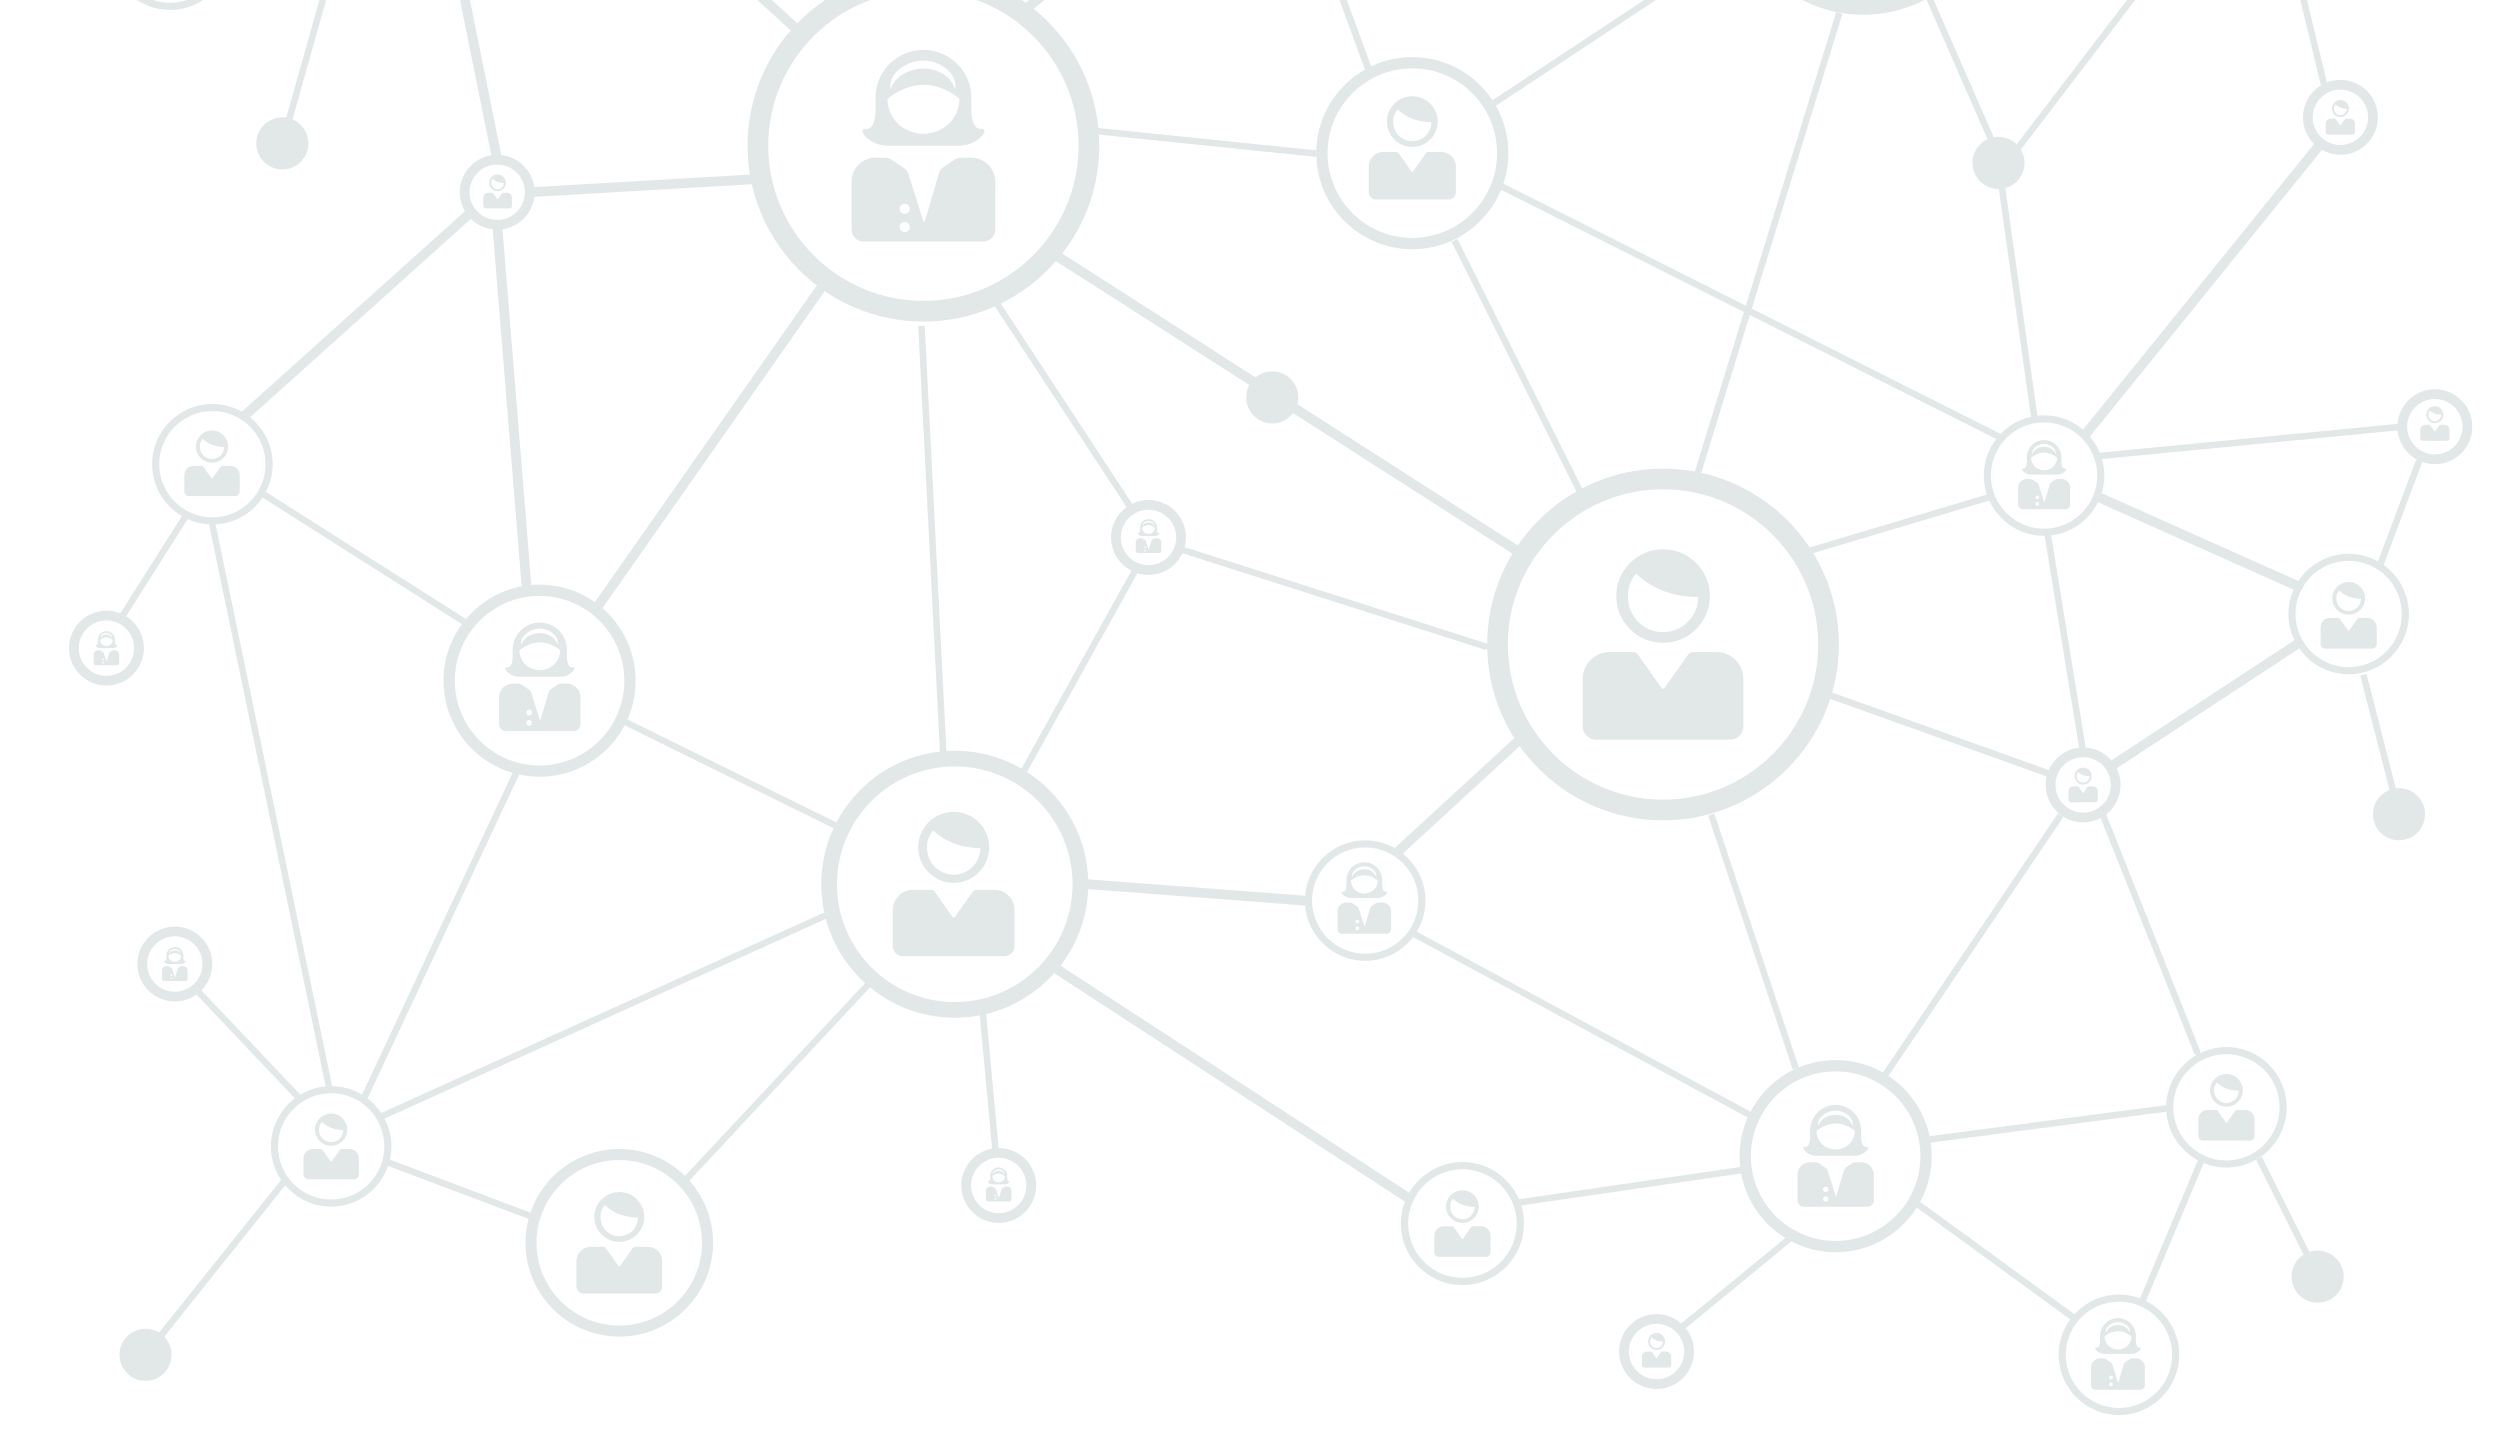 <?xml version="1.0" encoding="utf-8"?>
<!-- Generator: Adobe Illustrator 16.0.0, SVG Export Plug-In . SVG Version: 6.00 Build 0)  -->
<!DOCTYPE svg PUBLIC "-//W3C//DTD SVG 1.1//EN" "http://www.w3.org/Graphics/SVG/1.1/DTD/svg11.dtd">
<svg version="1.1" id="katman_1" xmlns="http://www.w3.org/2000/svg" xmlns:xlink="http://www.w3.org/1999/xlink" x="0px" y="0px"
	 width="595.28px" height="340.666px" viewBox="0 0 595.28 340.666" enable-background="new 0 0 595.28 340.666"
	 xml:space="preserve">
<g opacity="0.15">
	<g>
		<path fill="#3F5F67" d="M219.875,76.569c-23.089,0-41.872-18.784-41.872-41.872c0-23.087,18.783-41.873,41.872-41.873
			c23.088,0,41.873,18.785,41.873,41.873C261.748,57.785,242.963,76.569,219.875,76.569 M219.875-2.249
			c-20.373,0-36.946,16.574-36.946,36.946c0,20.373,16.573,36.945,36.946,36.945c20.372,0,36.946-16.573,36.946-36.945
			C256.821,14.325,240.247-2.249,219.875-2.249"/>
		<path fill="#3F5F67" d="M395.992,195.331c-23.088,0-41.872-18.785-41.872-41.872c0-23.088,18.784-41.872,41.872-41.872
			s41.872,18.784,41.872,41.872C437.864,176.546,419.08,195.331,395.992,195.331 M395.992,116.512
			c-20.371,0-36.946,16.574-36.946,36.947c0,20.37,16.575,36.944,36.946,36.944s36.946-16.574,36.946-36.944
			C432.938,133.086,416.363,116.512,395.992,116.512"/>
		<path fill="#3F5F67" d="M227.34,242.34c-17.529,0-31.792-14.261-31.792-31.792c0-17.53,14.262-31.791,31.792-31.791
			c17.531,0,31.792,14.261,31.792,31.791C259.132,228.079,244.871,242.34,227.34,242.34 M227.34,182.497
			c-15.468,0-28.052,12.583-28.052,28.051S211.873,238.6,227.34,238.6c15.468,0,28.051-12.584,28.051-28.052
			S242.809,182.497,227.34,182.497"/>
		<path fill="#3F5F67" d="M103.274-36.808c-17.529,0-31.792-14.261-31.792-31.792s14.262-31.792,31.792-31.792
			c17.531,0,31.792,14.262,31.792,31.792S120.805-36.808,103.274-36.808 M103.274-96.651c-15.467,0-28.051,12.585-28.051,28.052
			c0,15.468,12.583,28.052,28.051,28.052c15.469,0,28.052-12.584,28.052-28.052C131.326-84.066,118.743-96.651,103.274-96.651"/>
		<path fill="#3F5F67" d="M377.771-113.574c-17.53,0-31.792-14.261-31.792-31.792c0-17.53,14.262-31.792,31.792-31.792
			c17.529,0,31.792,14.262,31.792,31.792C409.562-127.835,395.3-113.574,377.771-113.574 M377.771-173.417
			c-15.468,0-28.052,12.584-28.052,28.051c0,15.468,12.584,28.052,28.052,28.052c15.467,0,28.051-12.584,28.051-28.052
			C405.821-160.833,393.237-173.417,377.771-173.417"/>
		<path fill="#3F5F67" d="M443.681,3.514c-17.531,0-31.794-14.262-31.794-31.792s14.263-31.792,31.794-31.792
			c17.528,0,31.79,14.262,31.79,31.792S461.209,3.514,443.681,3.514 M443.681-56.33c-15.469,0-28.053,12.583-28.053,28.051
			s12.584,28.052,28.053,28.052c15.468,0,28.052-12.583,28.052-28.052S459.148-56.33,443.681-56.33"/>
		<path fill="#3F5F67" d="M336.287,59.343c-12.614,0-22.876-10.261-22.876-22.875c0-12.612,10.262-22.875,22.876-22.875
			c12.611,0,22.873,10.262,22.873,22.875C359.16,49.082,348.898,59.343,336.287,59.343 M336.287,16.285
			c-11.132,0-20.185,9.055-20.185,20.184c0,11.129,9.053,20.183,20.185,20.183c11.129,0,20.182-9.054,20.182-20.183
			C356.469,25.339,347.416,16.285,336.287,16.285"/>
		<path fill="#3F5F67" d="M496.797-152.344c-12.614,0-22.876-10.261-22.876-22.874c0-12.613,10.262-22.875,22.876-22.875
			c12.611,0,22.873,10.261,22.873,22.875C519.67-162.605,509.408-152.344,496.797-152.344 M496.797-195.402
			c-11.131,0-20.186,9.054-20.186,20.184s9.055,20.184,20.186,20.184c11.129,0,20.182-9.054,20.182-20.184
			S507.926-195.402,496.797-195.402"/>
		<path fill="#3F5F67" d="M168.797-146.14c-12.613,0-22.874-10.262-22.874-22.875c0-12.613,10.261-22.875,22.874-22.875
			c12.614,0,22.875,10.262,22.875,22.875C191.672-156.402,181.411-146.14,168.797-146.14 M168.797-189.199
			c-11.129,0-20.183,9.055-20.183,20.184c0,11.129,9.053,20.184,20.183,20.184c11.13,0,20.184-9.055,20.184-20.184
			C188.98-180.144,179.927-189.199,168.797-189.199"/>
		<path fill="#3F5F67" d="M128.476,184.959c-12.613,0-22.874-10.26-22.874-22.874c0-12.613,10.261-22.875,22.874-22.875
			c12.614,0,22.875,10.262,22.875,22.875C151.35,174.699,141.089,184.959,128.476,184.959 M128.476,141.902
			c-11.129,0-20.183,9.054-20.183,20.183c0,11.129,9.054,20.184,20.183,20.184c11.13,0,20.183-9.055,20.183-20.184
			C148.659,150.956,139.605,141.902,128.476,141.902"/>
		<path fill="#3F5F67" d="M437.089,298.169c-12.613,0-22.875-10.262-22.875-22.875c0-12.613,10.262-22.874,22.875-22.874
			c12.614,0,22.876,10.261,22.876,22.874C459.965,287.907,449.703,298.169,437.089,298.169 M437.089,255.111
			c-11.129,0-20.184,9.054-20.184,20.183c0,11.13,9.055,20.185,20.184,20.185c11.13,0,20.185-9.055,20.185-20.185
			C457.273,264.165,448.219,255.111,437.089,255.111"/>
		<path fill="#3F5F67" d="M504.55,336.939c-7.911,0-14.345-6.433-14.345-14.344c0-7.91,6.434-14.345,14.345-14.345
			c7.909,0,14.346,6.435,14.346,14.345C518.896,330.506,512.459,336.939,504.55,336.939 M504.55,309.938
			c-6.98,0-12.657,5.677-12.657,12.657c0,6.979,5.677,12.657,12.657,12.657c6.979,0,12.657-5.678,12.657-12.657
			C517.207,315.614,511.528,309.938,504.55,309.938"/>
		<path fill="#3F5F67" d="M530.139,278.008c-7.911,0-14.346-6.435-14.346-14.344c0-7.91,6.435-14.345,14.346-14.345
			c7.909,0,14.345,6.435,14.345,14.345C544.483,271.573,538.048,278.008,530.139,278.008 M530.139,251.006
			c-6.98,0-12.657,5.678-12.657,12.658c0,6.979,5.677,12.656,12.657,12.656c6.979,0,12.657-5.678,12.657-12.656
			C542.796,256.684,537.117,251.006,530.139,251.006"/>
		<path fill="#3F5F67" d="M78.85,287.313c-7.91,0-14.345-6.435-14.345-14.345c0-7.911,6.435-14.345,14.345-14.345
			c7.91,0,14.345,6.435,14.345,14.345C93.195,280.878,86.759,287.313,78.85,287.313 M78.85,260.311
			c-6.979,0-12.658,5.678-12.658,12.657c0,6.98,5.678,12.657,12.658,12.657c6.979,0,12.658-5.677,12.658-12.657
			C91.508,265.989,85.829,260.311,78.85,260.311"/>
		<path fill="#3F5F67" d="M40.495,2.366c-7.91,0-14.345-6.436-14.345-14.346c0-7.909,6.435-14.345,14.345-14.345
			S54.84-19.889,54.84-11.98C54.84-4.07,48.405,2.366,40.495,2.366 M40.495-24.637c-6.979,0-12.657,5.677-12.657,12.657
			S33.516,0.677,40.495,0.677c6.979,0,12.657-5.677,12.657-12.657S47.475-24.637,40.495-24.637"/>
		<path fill="#3F5F67" d="M50.575,124.88c-7.91,0-14.345-6.436-14.345-14.345c0-7.91,6.435-14.344,14.345-14.344
			c7.911,0,14.345,6.434,14.345,14.344C64.92,118.445,58.486,124.88,50.575,124.88 M50.575,97.878
			c-6.979,0-12.657,5.678-12.657,12.657c0,6.979,5.678,12.657,12.657,12.657c6.98,0,12.658-5.678,12.658-12.657
			C63.233,103.556,57.555,97.878,50.575,97.878"/>
		<path fill="#3F5F67" d="M64.117-173.28c-7.91,0-14.345-6.436-14.345-14.345s6.435-14.345,14.345-14.345
			s14.345,6.435,14.345,14.345S72.027-173.28,64.117-173.28 M64.117-200.283c-6.979,0-12.658,5.679-12.658,12.658
			c0,6.98,5.679,12.657,12.658,12.657c6.979,0,12.658-5.677,12.658-12.657C76.774-194.604,71.096-200.283,64.117-200.283"/>
		<path fill="#3F5F67" d="M284.333-101.167c-7.91,0-14.345-6.436-14.345-14.345c0-7.91,6.435-14.345,14.345-14.345
			s14.345,6.435,14.345,14.345C298.678-107.602,292.243-101.167,284.333-101.167 M284.333-128.17
			c-6.979,0-12.658,5.679-12.658,12.658c0,6.979,5.678,12.657,12.658,12.657c6.98,0,12.657-5.678,12.657-12.657
			C296.99-122.491,291.313-128.17,284.333-128.17"/>
		<path fill="#3F5F67" d="M486.717,127.579c-7.911,0-14.348-6.434-14.348-14.344s6.437-14.345,14.348-14.345
			c7.909,0,14.343,6.435,14.343,14.345S494.626,127.579,486.717,127.579 M486.717,100.577c-6.98,0-12.659,5.677-12.659,12.657
			c0,6.979,5.679,12.657,12.659,12.657c6.979,0,12.655-5.678,12.655-12.657C499.372,106.254,493.695,100.577,486.717,100.577"/>
		<path fill="#3F5F67" d="M567-98.438c-7.911,0-14.347-6.435-14.347-14.345c0-7.909,6.436-14.345,14.347-14.345
			c7.909,0,14.344,6.436,14.344,14.345C581.344-104.874,574.909-98.438,567-98.438 M567-125.44c-6.98,0-12.659,5.678-12.659,12.657
			c0,6.98,5.679,12.658,12.659,12.658c6.977,0,12.655-5.678,12.655-12.658C579.655-119.763,573.977-125.44,567-125.44"/>
		<path fill="#3F5F67" d="M325.071,228.785c-7.911,0-14.346-6.435-14.346-14.345c0-7.91,6.435-14.345,14.346-14.345
			c7.908,0,14.345,6.435,14.345,14.345C339.416,222.35,332.979,228.785,325.071,228.785 M325.071,201.783
			c-6.98,0-12.657,5.678-12.657,12.657c0,6.979,5.677,12.657,12.657,12.657c6.978,0,12.657-5.678,12.657-12.657
			C337.729,207.461,332.049,201.783,325.071,201.783"/>
		<path fill="#3F5F67" d="M559.245,160.549c-7.911,0-14.346-6.434-14.346-14.345c0-7.909,6.435-14.344,14.346-14.344
			c7.909,0,14.345,6.435,14.345,14.344C573.59,154.115,567.154,160.549,559.245,160.549 M559.245,133.546
			c-6.98,0-12.659,5.678-12.659,12.657s5.679,12.658,12.659,12.658c6.979,0,12.657-5.679,12.657-12.658
			S566.224,133.546,559.245,133.546"/>
		<path fill="#3F5F67" d="M538.667-25.176c-7.909,0-14.344-6.436-14.344-14.345c0-7.911,6.435-14.345,14.344-14.345
			c7.911,0,14.347,6.435,14.347,14.345C553.014-31.612,546.578-25.176,538.667-25.176 M538.667-52.18
			c-6.979,0-12.655,5.679-12.655,12.659s5.677,12.657,12.655,12.657c6.98,0,12.657-5.677,12.657-12.657S545.647-52.18,538.667-52.18
			"/>
		<path fill="#3F5F67" d="M432.248-198.735c-7.911,0-14.347-6.436-14.347-14.345c0-7.91,6.436-14.345,14.347-14.345
			c7.909,0,14.344,6.435,14.344,14.345C446.592-205.171,440.157-198.735,432.248-198.735 M432.248-225.738
			c-6.98,0-12.657,5.678-12.657,12.658c0,6.979,5.677,12.657,12.657,12.657c6.979,0,12.657-5.679,12.657-12.657
			C444.905-220.06,439.227-225.738,432.248-225.738"/>
		<path fill="#3F5F67" d="M361.099,132.231c-0.215,0-0.432-0.058-0.627-0.183L250.363,61.485c-0.541-0.346-0.698-1.067-0.352-1.607
			c0.346-0.54,1.065-0.7,1.607-0.351l110.109,70.562c0.54,0.345,0.698,1.065,0.351,1.606
			C361.855,132.042,361.48,132.231,361.099,132.231"/>
		<path fill="#3F5F67" d="M189.733,8.167c-0.28,0-0.562-0.101-0.784-0.306l-62.808-57.38c-0.475-0.433-0.508-1.168-0.074-1.643
			c0.433-0.474,1.168-0.508,1.642-0.074l62.809,57.38c0.475,0.433,0.508,1.169,0.074,1.644
			C190.362,8.038,190.048,8.167,189.733,8.167"/>
		<path fill="#3F5F67" d="M119.945-92.638c-0.21,0-0.422-0.057-0.613-0.175c-0.545-0.339-0.713-1.056-0.373-1.602l35.669-57.38
			c0.338-0.546,1.056-0.714,1.601-0.374c0.545,0.34,0.713,1.056,0.374,1.602l-35.669,57.38
			C120.713-92.832,120.333-92.638,119.945-92.638"/>
		<path fill="#3F5F67" d="M90.434-96.514c-0.534,0-1.023-0.348-1.167-0.874L68.31-174.101c-0.172-0.626,0.212-1.269,0.858-1.436
			c0.645-0.165,1.307,0.208,1.479,0.834L91.603-97.99c0.171,0.627-0.214,1.27-0.858,1.437
			C90.641-96.527,90.537-96.514,90.434-96.514"/>
		<path fill="#3F5F67" d="M301.393-38.358c-4.917,0-8.918-4.001-8.918-8.917c0-4.917,4-8.918,8.918-8.918
			c4.916,0,8.917,4,8.917,8.918C310.31-42.359,306.309-38.358,301.393-38.358 M301.393-53.867c-3.636,0-6.591,2.957-6.591,6.591
			c0,3.634,2.956,6.591,6.591,6.591c3.635,0,6.59-2.957,6.59-6.591C307.982-50.91,305.027-53.867,301.393-53.867"/>
		<path fill="#3F5F67" d="M496.02,195.815c-4.916,0-8.916-4-8.916-8.917c0-4.917,4-8.917,8.916-8.917
			c4.918,0,8.917,4.001,8.917,8.917C504.937,191.815,500.938,195.815,496.02,195.815 M496.02,180.307
			c-3.634,0-6.59,2.958-6.59,6.592c0,3.634,2.956,6.591,6.59,6.591c3.635,0,6.592-2.957,6.592-6.591
			C502.611,183.265,499.654,180.307,496.02,180.307"/>
		<path fill="#3F5F67" d="M118.395,54.69c-4.916,0-8.917-4-8.917-8.917s4-8.917,8.917-8.917c4.917,0,8.917,4,8.917,8.917
			S123.312,54.69,118.395,54.69 M118.395,39.183c-3.634,0-6.591,2.957-6.591,6.591s2.957,6.591,6.591,6.591
			c3.635,0,6.591-2.957,6.591-6.591S122.03,39.183,118.395,39.183"/>
		<path fill="#3F5F67" d="M228.504-174.831c-4.917,0-8.917-4-8.917-8.917s4-8.917,8.917-8.917c4.916,0,8.917,4.001,8.917,8.917
			S233.42-174.831,228.504-174.831 M228.504-190.339c-3.635,0-6.591,2.956-6.591,6.591c0,3.634,2.957,6.591,6.591,6.591
			c3.634,0,6.591-2.957,6.591-6.591C235.095-187.383,232.138-190.339,228.504-190.339"/>
		<path fill="#3F5F67" d="M17.592-44.562c-4.917,0-8.917-4-8.917-8.918c0-4.917,4-8.917,8.917-8.917c4.917,0,8.917,4,8.917,8.917
			C26.509-48.562,22.509-44.562,17.592-44.562 M17.592-60.07c-3.635,0-6.591,2.958-6.591,6.591c0,3.635,2.956,6.591,6.591,6.591
			c3.634,0,6.591-2.957,6.591-6.591C24.183-57.113,21.226-60.07,17.592-60.07"/>
		<path fill="#3F5F67" d="M25.347,163.248c-4.917,0-8.918-4-8.918-8.917s4.001-8.917,8.918-8.917c4.916,0,8.917,4,8.917,8.917
			S30.263,163.248,25.347,163.248 M25.347,147.74c-3.635,0-6.592,2.958-6.592,6.591c0,3.635,2.957,6.591,6.592,6.591
			c3.634,0,6.591-2.956,6.591-6.591C31.938,150.697,28.98,147.74,25.347,147.74"/>
		<path fill="#3F5F67" d="M273.478,136.884c-4.917,0-8.917-4-8.917-8.917c0-4.917,4-8.918,8.917-8.918
			c4.917,0,8.917,4.001,8.917,8.918C282.395,132.884,278.394,136.884,273.478,136.884 M273.478,121.376
			c-3.634,0-6.591,2.957-6.591,6.591c0,3.635,2.958,6.591,6.591,6.591c3.634,0,6.591-2.956,6.591-6.591
			C280.068,124.333,277.112,121.376,273.478,121.376"/>
		<path fill="#3F5F67" d="M243.236-48.439c-4.917,0-8.917-4.001-8.917-8.917s4-8.917,8.917-8.917c4.917,0,8.917,4,8.917,8.917
			S248.153-48.439,243.236-48.439 M243.236-63.947c-3.634,0-6.591,2.956-6.591,6.59c0,3.635,2.957,6.591,6.591,6.591
			c3.635,0,6.591-2.957,6.591-6.591C249.827-60.991,246.871-63.947,243.236-63.947"/>
		<path fill="#3F5F67" d="M79.625-213.602c-4.917,0-8.917-4-8.917-8.917s4-8.917,8.917-8.917c4.917,0,8.917,4,8.917,8.917
			S84.542-213.602,79.625-213.602 M79.625-229.109c-3.635,0-6.591,2.956-6.591,6.591s2.956,6.591,6.591,6.591
			c3.634,0,6.591-2.956,6.591-6.591S83.259-229.109,79.625-229.109"/>
		<path fill="#3F5F67" d="M579.764,110.52c-4.916,0-8.916-4-8.916-8.917s4-8.917,8.916-8.917c4.918,0,8.919,4,8.919,8.917
			S584.682,110.52,579.764,110.52 M579.764,95.012c-3.634,0-6.59,2.958-6.59,6.591c0,3.635,2.956,6.592,6.59,6.592
			c3.635,0,6.592-2.957,6.592-6.592C586.355,97.969,583.398,95.012,579.764,95.012"/>
		<path fill="#3F5F67" d="M575.887-47.664c-4.915,0-8.916-4-8.916-8.917c0-4.917,4.001-8.917,8.916-8.917
			c4.916,0,8.917,4,8.917,8.917C584.804-51.664,580.803-47.664,575.887-47.664 M575.887-63.171c-3.634,0-6.59,2.956-6.59,6.591
			c0,3.634,2.956,6.59,6.59,6.59c3.635,0,6.593-2.956,6.593-6.59C582.479-60.215,579.521-63.171,575.887-63.171"/>
		<path fill="#3F5F67" d="M31.549-115.124c-4.917,0-8.917-4-8.917-8.917c0-4.917,4-8.917,8.917-8.917c4.917,0,8.917,4,8.917,8.917
			C40.466-119.125,36.466-115.124,31.549-115.124 M31.549-130.633c-3.634,0-6.591,2.957-6.591,6.592
			c0,3.633,2.957,6.591,6.591,6.591c3.635,0,6.591-2.958,6.591-6.591C38.14-127.676,35.184-130.633,31.549-130.633"/>
		<path fill="#3F5F67" d="M357.997-211.275c-4.916,0-8.917-4-8.917-8.918c0-4.916,4.001-8.917,8.917-8.917
			c4.917,0,8.918,4,8.918,8.917C366.915-215.275,362.914-211.275,357.997-211.275 M357.997-226.783c-3.635,0-6.59,2.957-6.59,6.59
			c0,3.635,2.955,6.591,6.59,6.591c3.634,0,6.592-2.957,6.592-6.591C364.589-223.826,361.631-226.783,357.997-226.783"/>
		<path fill="#3F5F67" d="M394.44,330.736c-4.916,0-8.917-4-8.917-8.917c0-4.917,4.001-8.917,8.917-8.917
			c4.918,0,8.919,4,8.919,8.917C403.359,326.736,399.358,330.736,394.44,330.736 M394.44,315.228c-3.634,0-6.59,2.958-6.59,6.592
			c0,3.633,2.956,6.59,6.59,6.59c3.636,0,6.592-2.957,6.592-6.59C401.032,318.186,398.076,315.228,394.44,315.228"/>
		<path fill="#3F5F67" d="M237.809,291.19c-4.917,0-8.917-4-8.917-8.917c0-4.917,4-8.917,8.917-8.917c4.917,0,8.917,4,8.917,8.917
			C246.726,287.19,242.725,291.19,237.809,291.19 M237.809,275.682c-3.635,0-6.591,2.958-6.591,6.592
			c0,3.634,2.956,6.591,6.591,6.591c3.634,0,6.591-2.957,6.591-6.591C244.4,278.64,241.443,275.682,237.809,275.682"/>
		<path fill="#3F5F67" d="M41.63,238.463c-4.917,0-8.917-4.001-8.917-8.917c0-4.917,4-8.917,8.917-8.917s8.917,4,8.917,8.917
			C50.547,234.462,46.546,238.463,41.63,238.463 M41.63,222.955c-3.635,0-6.591,2.957-6.591,6.592c0,3.634,2.956,6.59,6.591,6.59
			c3.634,0,6.591-2.956,6.591-6.59C48.221,225.912,45.264,222.955,41.63,222.955"/>
		<path fill="#3F5F67" d="M174.225-221.355c-4.917,0-8.917-4.001-8.917-8.918c0-4.917,4-8.917,8.917-8.917
			c4.917,0,8.917,4,8.917,8.917C183.142-225.356,179.142-221.355,174.225-221.355 M174.225-236.864
			c-3.635,0-6.591,2.957-6.591,6.591c0,3.635,2.956,6.591,6.591,6.591c3.634,0,6.591-2.957,6.591-6.591
			C180.816-233.907,177.859-236.864,174.225-236.864"/>
		<path fill="#3F5F67" d="M531.688-214.377c-4.916,0-8.917-4-8.917-8.917s4.001-8.917,8.917-8.917c4.918,0,8.917,4,8.917,8.917
			S536.606-214.377,531.688-214.377 M531.688-229.885c-3.634,0-6.59,2.956-6.59,6.591c0,3.634,2.956,6.591,6.59,6.591
			s6.592-2.957,6.592-6.591C538.28-226.929,535.322-229.885,531.688-229.885"/>
		<path fill="#3F5F67" d="M453.373-96.514c-4.918,0-8.917-4-8.917-8.917c0-4.917,3.999-8.917,8.917-8.917
			c4.915,0,8.916,4.001,8.916,8.917C462.289-100.515,458.288-96.514,453.373-96.514 M453.373-112.023
			c-3.637,0-6.592,2.957-6.592,6.591s2.955,6.591,6.592,6.591c3.634,0,6.592-2.957,6.592-6.591S457.007-112.023,453.373-112.023"/>
		<path fill="#3F5F67" d="M557.277,36.856c-4.916,0-8.917-4-8.917-8.917c0-4.917,4.001-8.917,8.917-8.917
			c4.917,0,8.916,4,8.916,8.917C566.193,32.856,562.194,36.856,557.277,36.856 M557.277,21.348c-3.635,0-6.59,2.956-6.59,6.591
			c0,3.634,2.955,6.591,6.59,6.591c3.634,0,6.592-2.957,6.592-6.591C563.869,24.304,560.911,21.348,557.277,21.348"/>
		<path fill="#3F5F67" d="M244.013,3.514c-0.336,0-0.668-0.145-0.899-0.423c-0.408-0.497-0.337-1.229,0.158-1.638L296-41.97
			c0.496-0.41,1.229-0.338,1.638,0.158c0.408,0.497,0.336,1.229-0.159,1.638L244.752,3.249
			C244.535,3.427,244.272,3.514,244.013,3.514"/>
		<path fill="#3F5F67" d="M307.595-51.541c-0.259,0-0.517-0.085-0.733-0.261c-0.499-0.406-0.574-1.138-0.168-1.637l54.279-66.685
			c0.403-0.499,1.138-0.573,1.636-0.169c0.499,0.406,0.574,1.139,0.168,1.638l-54.279,66.685
			C308.269-51.687,307.934-51.541,307.595-51.541"/>
		
			<rect x="260.157" y="32.979" transform="matrix(0.995 0.102 -0.102 0.995 4.918 -28.986)" fill="#3F5F67" width="53.392" height="1.551"/>
		<polygon fill="#3F5F67" points="325.356,17.522 304.536,-39.259 306.109,-39.776 326.931,17.005 		"/>
		
			<rect x="384.749" y="-30.743" transform="matrix(0.551 0.834 -0.834 0.551 177.247 -319.397)" fill="#3F5F67" width="1.548" height="71.615"/>
		
			<rect x="322.329" y="-154.673" transform="matrix(0.338 0.941 -0.941 0.338 93.043 -388.941)" fill="#3F5F67" width="1.55" height="52.733"/>
		
			<rect x="407.623" y="-208.489" transform="matrix(0.743 0.669 -0.669 0.743 -20.67 -321.389)" fill="#3F5F67" width="1.552" height="41.729"/>
		<polygon fill="#3F5F67" points="407.786,-148.872 407.462,-150.389 477.362,-165.122 477.688,-163.605 		"/>
		
			<rect x="170.752" y="127.94" transform="matrix(0.051 0.999 -0.999 0.051 339.287 -99.56)" fill="#3F5F67" width="102.539" height="1.551"/>
		
			<rect x="144.881" y="183.409" transform="matrix(0.897 0.442 -0.442 0.897 99.272 -57.856)" fill="#3F5F67" width="57.913" height="1.551"/>
		
			<rect x="57.283" y="131.845" transform="matrix(0.844 0.536 -0.536 0.844 84.516 -25.552)" fill="#3F5F67" width="57.865" height="1.55"/>
		
			<rect x="184.306" y="224.544" transform="matrix(0.731 0.683 -0.683 0.731 225.639 -57.017)" fill="#3F5F67" width="1.55" height="65.832"/>
		<polygon fill="#3F5F67" points="87.369,261.873 85.931,261.222 122.315,183.473 123.752,184.121 		"/>
		
			<rect x="90.828" y="282.662" transform="matrix(0.935 0.353 -0.353 0.935 107.237 -20.4)" fill="#3F5F67" width="37.3" height="1.55"/>
		
			<rect x="385.827" y="223.343" transform="matrix(0.316 0.949 -0.949 0.316 498.235 -243.023)" fill="#3F5F67" width="63.753" height="1.551"/>
		
			<rect x="485.969" y="237.746" transform="matrix(0.13 0.992 -0.992 0.13 688.732 -249.882)" fill="#3F5F67" width="1.563" height="59.517"/>
		
			<rect x="451.177" y="299.282" transform="matrix(0.808 0.589 -0.589 0.808 267.954 -222.12)" fill="#3F5F67" width="47.222" height="1.589"/>
		
			<rect x="387.077" y="255.242" transform="matrix(0.144 0.99 -0.99 0.144 611.474 -142.109)" fill="#3F5F67" width="1.55" height="54.063"/>
		
			<rect x="451.663" y="101.771" transform="matrix(0.286 0.958 -0.958 0.286 442.608 -344.408)" fill="#3F5F67" width="1.55" height="46.122"/>
		
			<rect x="498.152" y="-63.051" transform="matrix(0.076 0.997 -0.997 0.076 423.428 -532.195)" fill="#3F5F67" width="1.55" height="50.937"/>
		
			<rect x="420.03" y="0.561" transform="matrix(0.956 0.294 -0.294 0.956 35.837 -121.172)" fill="#3F5F67" width="1.549" height="116.014"/>
		
			<rect x="64.892" y="-53.833" transform="matrix(0.707 0.707 -0.707 0.707 -4.88 -56.404)" fill="#3F5F67" width="1.551" height="39.478"/>
		<polygon fill="#3F5F67" points="495.255,179.273 486.727,126.816 488.257,126.55 496.785,179.007 		"/>
		
			<rect x="468.881" y="187.472" transform="matrix(0.829 0.56 -0.56 0.829 206.327 -224.342)" fill="#3F5F67" width="1.552" height="74.842"/>
		<path fill="#3F5F67" d="M458.024-111.248c-0.221,0-0.443-0.062-0.641-0.193c-0.537-0.354-0.683-1.075-0.33-1.611l28.69-43.423
			c0.355-0.537,1.077-0.684,1.611-0.329c0.536,0.354,0.685,1.076,0.331,1.611l-28.69,43.423
			C458.771-111.43,458.401-111.248,458.024-111.248"/>
		<path fill="#3F5F67" d="M444.843-108.145c-0.162,0-0.323-0.033-0.479-0.104l-41.097-18.609c-0.586-0.266-0.845-0.955-0.58-1.54
			c0.267-0.586,0.952-0.847,1.54-0.579l41.097,18.609c0.584,0.264,0.845,0.954,0.578,1.539
			C445.708-108.399,445.286-108.145,444.843-108.145"/>
		<path fill="#3F5F67" d="M446.395-56.968c-0.067,0-0.134-0.006-0.203-0.018c-0.631-0.112-1.055-0.715-0.942-1.348l6.979-39.546
			c0.112-0.633,0.72-1.053,1.349-0.943c0.631,0.112,1.053,0.714,0.942,1.348l-6.979,39.546
			C447.439-57.365,446.948-56.968,446.395-56.968"/>
		<path fill="#3F5F67" d="M556.502-121.328c-0.298,0-0.596-0.113-0.822-0.34l-41.097-41.097c-0.454-0.455-0.454-1.191,0-1.646
			c0.455-0.454,1.19-0.454,1.645,0l41.097,41.097c0.453,0.454,0.453,1.191,0,1.646C557.098-121.44,556.8-121.328,556.502-121.328"/>
		<path fill="#3F5F67" d="M509.201-193.441c-0.252,0-0.505-0.08-0.718-0.248c-0.505-0.398-0.593-1.128-0.197-1.634l17.061-21.711
			c0.396-0.505,1.13-0.593,1.633-0.197c0.505,0.398,0.594,1.128,0.195,1.634l-17.059,21.712
			C509.888-193.594,509.547-193.441,509.201-193.441"/>
		<path fill="#3F5F67" d="M168.798-190.727c-0.067,0-0.135-0.006-0.205-0.017c-0.633-0.113-1.054-0.716-0.942-1.349l5.428-30.629
			c0.112-0.632,0.716-1.056,1.349-0.942c0.633,0.112,1.055,0.716,0.942,1.348l-5.428,30.629
			C169.843-191.124,169.352-190.727,168.798-190.727"/>
		<path fill="#3F5F67" d="M189.732-175.606c-0.532,0-1.012-0.368-1.133-0.908c-0.142-0.626,0.252-1.25,0.879-1.39l31.017-6.979
			c0.627-0.141,1.249,0.253,1.39,0.88c0.141,0.626-0.253,1.249-0.879,1.39l-31.017,6.979
			C189.902-175.615,189.816-175.606,189.732-175.606"/>
		<path fill="#3F5F67" d="M118.394,39.183c-0.542,0-1.028-0.382-1.139-0.934l-15.121-74.827c-0.126-0.629,0.281-1.243,0.911-1.371
			c0.63-0.128,1.243,0.281,1.371,0.911l15.121,74.827c0.126,0.63-0.281,1.243-0.911,1.371
			C118.547,39.175,118.471,39.183,118.394,39.183"/>
		<path fill="#3F5F67" d="M126.148,46.937c-0.612,0-1.125-0.478-1.16-1.096c-0.037-0.642,0.452-1.192,1.094-1.229l53.503-3.102
			c0.646-0.03,1.191,0.453,1.229,1.094c0.037,0.642-0.453,1.192-1.095,1.229l-53.503,3.102
			C126.194,46.936,126.171,46.937,126.148,46.937"/>
		<path fill="#3F5F67" d="M125.373,140.761c-0.6,0-1.109-0.461-1.159-1.07l-6.979-86.07c-0.052-0.641,0.426-1.202,1.066-1.253
			c0.639-0.053,1.202,0.425,1.253,1.065l6.979,86.071c0.051,0.639-0.427,1.201-1.066,1.253
			C125.437,140.759,125.405,140.761,125.373,140.761"/>
		<path fill="#3F5F67" d="M58.587,99.818c-0.315,0-0.628-0.128-0.855-0.38c-0.423-0.471-0.384-1.198,0.087-1.622l52.844-47.483
			c0.473-0.424,1.198-0.384,1.623,0.087c0.424,0.472,0.385,1.198-0.086,1.623L59.354,99.525
			C59.135,99.721,58.861,99.818,58.587,99.818"/>
		<path fill="#3F5F67" d="M333.043,203.736c-0.308,0-0.615-0.124-0.838-0.369c-0.426-0.461-0.396-1.183,0.067-1.608l28.081-25.805
			c0.463-0.426,1.183-0.396,1.608,0.069c0.426,0.46,0.395,1.183-0.069,1.607l-28.08,25.806
			C333.593,203.638,333.317,203.736,333.043,203.736"/>
		<path fill="#3F5F67" d="M310.728,215.603c-0.029,0-0.059,0-0.091-0.003l-51.592-3.892c-0.641-0.048-1.121-0.607-1.072-1.248
			c0.048-0.64,0.602-1.124,1.248-1.073l51.594,3.894c0.639,0.048,1.12,0.606,1.07,1.247
			C311.84,215.138,311.329,215.603,310.728,215.603"/>
		<path fill="#3F5F67" d="M142.432,145.414c-0.23,0-0.464-0.068-0.666-0.211c-0.527-0.369-0.654-1.094-0.286-1.621l52.728-75.214
			c0.369-0.526,1.095-0.654,1.62-0.285c0.526,0.369,0.653,1.095,0.284,1.621l-52.728,75.214
			C143.16,145.241,142.799,145.414,142.432,145.414"/>
		<path fill="#3F5F67" d="M215.321-4.24c-0.506,0-0.972-0.334-1.118-0.845l-40.322-141.9c-0.175-0.618,0.183-1.261,0.801-1.436
			c0.618-0.177,1.26,0.182,1.437,0.8l40.32,141.9c0.176,0.618-0.183,1.261-0.8,1.437C215.534-4.255,215.426-4.24,215.321-4.24"/>
		<path fill="#3F5F67" d="M496.795,104.317c-0.257,0-0.515-0.085-0.729-0.259c-0.501-0.402-0.578-1.136-0.174-1.636l55.829-69.011
			c0.402-0.499,1.138-0.578,1.635-0.172c0.5,0.403,0.577,1.136,0.173,1.635l-55.829,69.011
			C497.471,104.17,497.134,104.317,496.795,104.317"/>
		<path fill="#3F5F67" d="M547.18,140.761c-0.162,0-0.326-0.032-0.483-0.104l-47.181-21.077c-0.596-0.266-0.859-0.959-0.592-1.548
			c0.267-0.59,0.969-0.854,1.561-0.588l47.18,21.078c0.594,0.265,0.86,0.959,0.594,1.549
			C548.061,140.505,547.631,140.761,547.18,140.761"/>
		<path fill="#3F5F67" d="M502.975,183.408c-0.371,0-0.733-0.18-0.952-0.515c-0.346-0.527-0.197-1.234,0.327-1.579l43.999-28.896
			c0.527-0.344,1.23-0.199,1.576,0.329c0.345,0.526,0.197,1.233-0.329,1.579l-43.998,28.896
			C503.404,183.349,503.188,183.408,502.975,183.408"/>
		<path fill="#3F5F67" d="M335.51,286.538c-0.219,0-0.439-0.06-0.633-0.188l-84.521-55.054c-0.539-0.351-0.69-1.071-0.34-1.61
			c0.351-0.538,1.071-0.69,1.61-0.339l84.519,55.054c0.538,0.35,0.69,1.071,0.34,1.609
			C336.263,286.353,335.891,286.538,335.51,286.538"/>
		<path fill="#3F5F67" d="M147.087-175.606c-0.061,0-0.122-0.004-0.183-0.014l-68.624-10.856c-0.636-0.1-1.068-0.696-0.967-1.33
			c0.1-0.634,0.694-1.069,1.33-0.967l68.624,10.855c0.635,0.1,1.067,0.696,0.967,1.33
			C148.145-176.015,147.649-175.606,147.087-175.606"/>
		<path fill="#3F5F67" d="M315.35-187.625c0-3.426-2.778-6.203-6.203-6.203c-3.426,0-6.203,2.777-6.203,6.203
			c0,3.426,2.777,6.203,6.203,6.203C312.571-181.422,315.35-184.199,315.35-187.625"/>
		<path fill="#3F5F67" d="M482.063,38.795c0-3.426-2.778-6.204-6.204-6.204c-3.425,0-6.203,2.777-6.203,6.204
			c0,3.425,2.778,6.204,6.203,6.204C479.285,44.999,482.063,42.22,482.063,38.795"/>
		<path fill="#3F5F67" d="M40.854,322.595c0-3.426-2.778-6.203-6.204-6.203c-3.425,0-6.203,2.777-6.203,6.203
			c0,3.426,2.777,6.204,6.203,6.204C38.077,328.798,40.854,326.021,40.854,322.595"/>
		<path fill="#3F5F67" d="M309.146,94.624c0-3.425-2.778-6.203-6.203-6.203c-3.426,0-6.204,2.778-6.204,6.203
			c0,3.426,2.778,6.204,6.204,6.204C306.368,100.828,309.146,98.05,309.146,94.624"/>
		<path fill="#3F5F67" d="M29.999-217.09c0-3.426-2.777-6.204-6.203-6.204s-6.203,2.777-6.203,6.204
			c0,3.425,2.777,6.203,6.203,6.203S29.999-213.665,29.999-217.09"/>
		<path fill="#3F5F67" d="M194.386-105.432c0-3.425-2.777-6.203-6.204-6.203c-3.426,0-6.203,2.777-6.203,6.203
			c0,3.426,2.777,6.203,6.203,6.203C191.608-99.229,194.386-102.006,194.386-105.432"/>
		<path fill="#3F5F67" d="M73.422,34.143c0-3.426-2.778-6.204-6.204-6.204s-6.203,2.777-6.203,6.204
			c0,3.425,2.777,6.203,6.203,6.203S73.422,37.567,73.422,34.143"/>
		<path fill="#3F5F67" d="M577.439,193.877c0-3.426-2.778-6.204-6.206-6.204c-3.425,0-6.203,2.777-6.203,6.204
			c0,3.425,2.778,6.203,6.203,6.203C574.661,200.08,577.439,197.302,577.439,193.877"/>
		<path fill="#3F5F67" d="M558.054,303.984c0-3.425-2.778-6.203-6.203-6.203c-3.427,0-6.203,2.778-6.203,6.203
			c0,3.426,2.776,6.204,6.203,6.204C555.275,310.188,558.054,307.411,558.054,303.984"/>
		<path fill="#3F5F67" d="M516.957-103.105c0-3.426-2.778-6.203-6.204-6.203c-3.425,0-6.203,2.777-6.203,6.203
			s2.778,6.204,6.203,6.204C514.179-96.902,516.957-99.68,516.957-103.105"/>
		<path fill="#3F5F67" d="M585.967-210.112c0-3.425-2.775-6.203-6.203-6.203c-3.425,0-6.203,2.777-6.203,6.203
			c0,3.426,2.778,6.204,6.203,6.204C583.191-203.908,585.967-206.686,585.967-210.112"/>
		
			<rect x="547.972" y="-230.166" transform="matrix(0.409 0.912 -0.912 0.409 145.124 -616.497)" fill="#3F5F67" width="1.55" height="68.024"/>
		
			<rect x="344.951" y="-194.992" transform="matrix(0.322 0.947 -0.947 0.322 62.971 -476.392)" fill="#3F5F67" width="38.498" height="1.551"/>
		
			<rect x="308.006" y="-174.444" transform="matrix(0.884 0.467 -0.467 0.884 -42.764 -174.836)" fill="#3F5F67" width="46.48" height="1.551"/>
		
			<rect x="233.931" y="-51.203" transform="matrix(0.965 0.262 -0.262 0.965 0.976 -62.337)" fill="#3F5F67" width="1.552" height="47.402"/>
		
			<rect x="25.865" y="-206.235" transform="matrix(0.832 0.555 -0.555 0.832 -107.039 -57.381)" fill="#3F5F67" width="30.754" height="1.551"/>
		
			<rect x="29.187" y="-101.942" transform="matrix(0.742 0.67 -0.67 0.742 -53.287 -63.907)" fill="#3F5F67" width="54.351" height="1.551"/>
		
			<rect x="76.911" y="-41.741" transform="matrix(0.963 0.271 -0.271 0.963 2.068 -21.147)" fill="#3F5F67" width="1.551" height="77.328"/>
		<polygon fill="#3F5F67" points="70.531,261.869 45.596,235.577 46.725,234.515 71.66,260.806 		"/>
		<polygon fill="#3F5F67" points="35.275,323.077 34.043,322.108 67.059,280.795 68.291,281.764 		"/>
		<polygon fill="#3F5F67" points="236.258,273.818 233.156,240.242 234.699,240.083 237.801,273.662 		"/>
		
			<rect x="412.276" y="288.46" transform="matrix(0.635 0.773 -0.773 0.635 386.881 -207.57)" fill="#3F5F67" width="1.549" height="34.152"/>
		
			<rect x="549.762" y="176.43" transform="matrix(0.248 0.969 -0.969 0.248 598.124 -415.995)" fill="#3F5F67" width="34.417" height="1.551"/>
		
			<rect x="529.266" y="289.251" transform="matrix(0.447 0.894 -0.894 0.447 560.576 -327.025)" fill="#3F5F67" width="31.21" height="1.552"/>
		
			<rect x="446.629" y="16.308" transform="matrix(0.401 0.916 -0.916 0.401 295.44 -417.559)" fill="#3F5F67" width="40.626" height="1.551"/>
		
			<rect x="486.715" y="-111.999" transform="matrix(0.745 0.667 -0.667 0.745 72.892 -344.905)" fill="#3F5F67" width="1.551" height="69.74"/>
		
			<rect x="373.254" y="-86.434" transform="matrix(0.502 0.865 -0.865 0.502 129.92 -396.911)" fill="#3F5F67" width="72.617" height="1.552"/>
		
			<rect x="327.198" y="87.645" transform="matrix(0.447 0.894 -0.894 0.447 279.122 -274.792)" fill="#3F5F67" width="69.354" height="1.552"/>
		
			<rect x="184.622" y="-140.325" transform="matrix(0.887 0.461 -0.461 0.887 -38.425 -121.712)" fill="#3F5F67" width="90.866" height="1.55"/>
		<path fill="#3F5F67" d="M499.896,109.357c-0.395,0-0.731-0.3-0.771-0.7c-0.041-0.427,0.271-0.806,0.698-0.847l72.112-6.979
			c0.436-0.04,0.805,0.27,0.846,0.696c0.042,0.427-0.27,0.805-0.695,0.847l-72.112,6.979
			C499.945,109.356,499.922,109.357,499.896,109.357"/>
		<path fill="#3F5F67" d="M566.582,135.721c-0.091,0-0.182-0.017-0.272-0.049c-0.399-0.151-0.603-0.597-0.455-0.999l9.305-24.813
			c0.152-0.401,0.6-0.602,1-0.453c0.4,0.15,0.604,0.596,0.454,0.998l-9.306,24.812C567.191,135.53,566.896,135.721,566.582,135.721"
			/>
		<path fill="#3F5F67" d="M551.851-42.624c-0.267,0-0.524-0.135-0.669-0.381c-0.217-0.369-0.094-0.844,0.272-1.062l17.061-10.081
			c0.37-0.217,0.844-0.095,1.061,0.274c0.219,0.368,0.097,0.844-0.272,1.062l-17.06,10.081
			C552.119-42.658,551.984-42.624,551.851-42.624"/>
		<path fill="#3F5F67" d="M70.32-199.256c-0.1,0-0.203-0.019-0.301-0.062c-0.394-0.166-0.579-0.62-0.413-1.016l6.204-14.732
			c0.166-0.395,0.62-0.578,1.016-0.413c0.394,0.166,0.579,0.62,0.413,1.016l-6.203,14.732
			C70.909-199.434,70.623-199.256,70.32-199.256"/>
		<path fill="#3F5F67" d="M30.775-21.688c-0.271,0-0.533-0.14-0.676-0.393L16.917-45.343c-0.211-0.372-0.081-0.845,0.292-1.056
			c0.373-0.211,0.847-0.081,1.057,0.292l13.182,23.262c0.21,0.373,0.081,0.846-0.292,1.057
			C31.035-21.719,30.904-21.688,30.775-21.688"/>
		<path fill="#3F5F67" d="M29.223,147.352c-0.142,0-0.286-0.038-0.415-0.12c-0.361-0.229-0.469-0.708-0.24-1.071l14.733-23.262
			c0.229-0.362,0.708-0.469,1.07-0.24c0.361,0.229,0.47,0.708,0.241,1.07l-14.733,23.262
			C29.73,147.225,29.479,147.352,29.223,147.352"/>
		<path fill="#3F5F67" d="M243.236,185.348c-0.127,0-0.257-0.032-0.376-0.098c-0.374-0.209-0.51-0.68-0.301-1.054l27.14-48.852
			c0.208-0.375,0.679-0.511,1.054-0.302c0.374,0.209,0.509,0.68,0.301,1.054l-27.14,48.851
			C243.772,185.204,243.509,185.348,243.236,185.348"/>
		<path fill="#3F5F67" d="M353.731,154.719c-0.077,0-0.155-0.012-0.234-0.037l-71.727-22.875c-0.407-0.13-0.633-0.566-0.502-0.974
			c0.13-0.407,0.565-0.634,0.975-0.504l71.725,22.875c0.408,0.129,0.634,0.566,0.503,0.974
			C354.366,154.508,354.061,154.719,353.731,154.719"/>
		<path fill="#3F5F67" d="M268.826,120.989c-0.253,0-0.5-0.125-0.649-0.35l-32.567-49.627c-0.235-0.358-0.135-0.838,0.223-1.073
			c0.36-0.236,0.84-0.134,1.074,0.222l32.566,49.627c0.236,0.357,0.135,0.838-0.222,1.072
			C269.118,120.947,268.972,120.989,268.826,120.989"/>
		<path fill="#3F5F67" d="M416.152,265.99c-0.124,0-0.251-0.031-0.367-0.094l-79.092-42.647c-0.377-0.203-0.52-0.673-0.314-1.051
			c0.203-0.376,0.673-0.519,1.05-0.314l79.092,42.648c0.377,0.203,0.519,0.672,0.313,1.05
			C416.694,265.842,416.427,265.99,416.152,265.99"/>
		<path fill="#3F5F67" d="M246.338-64.335c-0.15,0-0.302-0.044-0.436-0.134c-0.354-0.241-0.447-0.723-0.206-1.077l27.915-41.097
			c0.241-0.354,0.723-0.447,1.078-0.206c0.354,0.24,0.446,0.723,0.205,1.077l-27.915,41.097
			C246.83-64.453,246.585-64.335,246.338-64.335"/>
		<path fill="#3F5F67" d="M90.481,266.765c-0.295,0-0.577-0.169-0.707-0.455c-0.176-0.391-0.003-0.851,0.387-1.027l106.231-48.076
			c0.391-0.176,0.849-0.003,1.027,0.388c0.176,0.389,0.003,0.85-0.387,1.026L90.801,266.696
			C90.696,266.743,90.588,266.765,90.481,266.765"/>
		<path fill="#3F5F67" d="M416.152-42.624c-0.126,0-0.257-0.031-0.375-0.097l-119.413-65.91c-0.375-0.207-0.512-0.678-0.304-1.053
			c0.208-0.375,0.679-0.512,1.054-0.304l119.415,65.91c0.372,0.207,0.51,0.678,0.303,1.053
			C416.69-42.769,416.425-42.624,416.152-42.624"/>
		<path fill="#3F5F67" d="M475.857,104.705c-0.116,0-0.234-0.027-0.347-0.083L356.873,44.915c-0.383-0.192-0.537-0.659-0.344-1.042
			c0.191-0.382,0.659-0.537,1.041-0.344l118.639,59.707c0.38,0.193,0.536,0.66,0.343,1.041
			C476.416,104.548,476.144,104.705,475.857,104.705"/>
		<path fill="#3F5F67" d="M488.046,185.082c-0.089,0-0.18-0.015-0.269-0.046l-53.264-19.081c-0.414-0.149-0.627-0.604-0.479-1.017
			c0.146-0.414,0.604-0.629,1.016-0.48l53.263,19.08c0.414,0.149,0.629,0.604,0.481,1.017
			C488.679,184.879,488.373,185.082,488.046,185.082"/>
		<path fill="#3F5F67" d="M78.382,259.721c-0.354,0-0.67-0.249-0.746-0.611L49.816,125.029c-0.085-0.415,0.179-0.82,0.591-0.908
			c0.415-0.086,0.817,0.179,0.903,0.595l27.82,134.08c0.087,0.415-0.178,0.821-0.59,0.909
			C78.486,259.716,78.435,259.721,78.382,259.721"/>
		<path fill="#3F5F67" d="M509.977,310.964c-0.099,0-0.201-0.019-0.298-0.06c-0.396-0.166-0.582-0.619-0.416-1.015l13.957-33.343
			c0.165-0.396,0.621-0.582,1.015-0.417c0.395,0.166,0.582,0.621,0.416,1.015l-13.956,33.343
			C510.568,310.785,510.28,310.964,509.977,310.964"/>
		<path fill="#3F5F67" d="M523.16,251.257c-0.31,0-0.602-0.185-0.722-0.489l-22.487-56.606c-0.157-0.398,0.038-0.849,0.437-1.006
			c0.396-0.158,0.848,0.035,1.005,0.435l22.487,56.605c0.158,0.398-0.035,0.849-0.434,1.007
			C523.352,251.24,523.255,251.257,523.16,251.257"/>
		<path fill="#3F5F67" d="M484.388,100.053c-0.379,0-0.712-0.28-0.767-0.667l-8.528-60.482c-0.062-0.424,0.234-0.816,0.658-0.876
			c0.426-0.061,0.816,0.236,0.876,0.659l8.53,60.482c0.059,0.424-0.237,0.816-0.659,0.876
			C484.461,100.05,484.423,100.053,484.388,100.053"/>
		<path fill="#3F5F67" d="M478.961,38.019c-0.165,0-0.331-0.052-0.471-0.159c-0.34-0.26-0.404-0.747-0.145-1.086l50.4-65.911
			c0.261-0.339,0.748-0.405,1.087-0.144c0.341,0.259,0.406,0.746,0.146,1.086l-50.402,65.91
			C479.425,37.915,479.194,38.019,478.961,38.019"/>
		<path fill="#3F5F67" d="M553.4,20.96c-0.351,0-0.669-0.238-0.753-0.592l-10.855-44.975c-0.101-0.417,0.154-0.835,0.57-0.936
			c0.412-0.1,0.836,0.156,0.937,0.572l10.854,44.974c0.101,0.417-0.153,0.835-0.571,0.936C553.521,20.954,553.459,20.96,553.4,20.96
			"/>
		<path fill="#3F5F67" d="M516.955-102.329c-0.342,0-0.655-0.228-0.748-0.574c-0.11-0.413,0.133-0.839,0.547-0.951l35.698-9.678
			c0.414-0.111,0.838,0.132,0.95,0.544c0.11,0.414-0.132,0.839-0.546,0.953l-35.696,9.677
			C517.091-102.339,517.023-102.329,516.955-102.329"/>
		<path fill="#3F5F67" d="M510.753-105.432c-0.333,0-0.641-0.216-0.741-0.551l-13.959-46.137c-0.124-0.41,0.109-0.843,0.518-0.967
			c0.412-0.126,0.844,0.107,0.968,0.518l13.957,46.137c0.124,0.41-0.106,0.842-0.517,0.967
			C510.903-105.442,510.826-105.432,510.753-105.432"/>
		<path fill="#3F5F67" d="M478.185-187.625c-0.148,0-0.296-0.042-0.428-0.13l-32.567-21.711c-0.356-0.237-0.453-0.718-0.217-1.076
			c0.236-0.356,0.718-0.454,1.076-0.214l32.567,21.711c0.356,0.237,0.451,0.719,0.215,1.076
			C478.682-187.746,478.437-187.625,478.185-187.625"/>
		<path fill="#3F5F67" d="M407.133,141.93c0-6.153-4.982-11.141-11.141-11.141c-6.152,0-11.141,4.988-11.141,11.141
			c0,6.152,4.988,11.14,11.141,11.14C402.15,153.069,407.133,148.082,407.133,141.93 M387.636,142.171c0,0-0.319-3.161,1.956-5.572
			c1.603,1.606,6.4,5.572,14.757,5.572c0,4.607-3.748,8.354-8.356,8.354S387.636,146.776,387.636,142.171"/>
		<path fill="#3F5F67" d="M376.871,161.639v4.928v6.373c0,1.762,1.428,3.188,3.187,3.188h31.869c1.761,0,3.187-1.426,3.187-3.188
			v-6.373v-4.928c0-3.52-2.852-6.373-6.373-6.373h-5.651c-0.4,0-0.903,0.268-1.124,0.6l-5.57,7.875
			c-0.223,0.334-0.582,0.334-0.803,0l-5.572-7.875c-0.221-0.332-0.724-0.601-1.124-0.601h-5.649
			C379.729,155.265,376.871,158.12,376.871,161.639"/>
		<path fill="#3F5F67" d="M111.79-77.412c0-4.702-3.808-8.515-8.515-8.515c-4.702,0-8.515,3.813-8.515,8.515
			c0,4.703,3.812,8.515,8.515,8.515C107.981-68.896,111.79-72.709,111.79-77.412 M96.888-77.226c0,0-0.245-2.416,1.495-4.259
			c1.224,1.229,4.892,4.259,11.279,4.259c0,3.521-2.865,6.384-6.387,6.384C99.753-70.842,96.888-73.706,96.888-77.226"/>
		<path fill="#3F5F67" d="M88.661-62.346v3.765v4.872c0,1.346,1.092,2.436,2.436,2.436h24.357c1.346,0,2.436-1.089,2.436-2.436
			v-4.872v-3.765c0-2.69-2.18-4.872-4.872-4.872h-4.318c-0.306,0-0.689,0.205-0.859,0.459l-4.258,6.019
			c-0.169,0.254-0.444,0.254-0.613,0l-4.259-6.019c-0.169-0.254-0.554-0.46-0.859-0.46h-4.32
			C90.844-67.219,88.661-65.037,88.661-62.346"/>
		<path fill="#3F5F67" d="M235.532,201.762c0-4.666-3.778-8.447-8.447-8.447c-4.664,0-8.447,3.782-8.447,8.447
			s3.783,8.446,8.447,8.446C231.754,210.208,235.532,206.428,235.532,201.762 M220.75,201.946c0,0-0.244-2.396,1.483-4.225
			c1.215,1.218,4.853,4.225,11.188,4.225c0,3.494-2.842,6.333-6.335,6.333C223.591,208.279,220.75,205.438,220.75,201.946"/>
		<path fill="#3F5F67" d="M212.587,216.707v3.735v4.833c0,1.336,1.083,2.416,2.417,2.416h24.163c1.336,0,2.417-1.08,2.417-2.416
			v-4.833v-3.735c0-2.668-2.163-4.832-4.833-4.832h-4.285c-0.302,0-0.683,0.203-0.852,0.455l-4.225,5.972
			c-0.167,0.251-0.44,0.251-0.607,0l-4.225-5.972c-0.168-0.251-0.55-0.457-0.852-0.457h-4.285
			C214.754,211.873,212.587,214.039,212.587,216.707"/>
		<path fill="#3F5F67" d="M342.33,28.951c0-3.339-2.703-6.045-6.043-6.045c-3.339,0-6.044,2.706-6.044,6.045
			c0,3.337,2.705,6.042,6.044,6.042C339.627,34.993,342.33,32.288,342.33,28.951 M331.754,29.082c0,0-0.174-1.715,1.061-3.023
			c0.869,0.872,3.473,3.023,8.006,3.023c0,2.499-2.033,4.531-4.533,4.531C333.786,33.613,331.754,31.58,331.754,29.082"/>
		<path fill="#3F5F67" d="M325.913,39.642v2.673v3.458c0,0.955,0.774,1.728,1.729,1.728h17.289c0.954,0,1.727-0.773,1.727-1.728
			v-3.458v-2.673c0-1.909-1.546-3.457-3.456-3.457h-3.066c-0.217,0-0.489,0.146-0.611,0.326l-3.021,4.271
			c-0.12,0.181-0.313,0.181-0.437,0l-3.021-4.271c-0.122-0.18-0.395-0.327-0.611-0.327h-3.064
			C327.465,36.184,325.913,37.733,325.913,39.642"/>
		<path fill="#3F5F67" d="M348.225,305.997c-8.081,0-14.653-6.575-14.653-14.651c0-8.08,6.572-14.653,14.653-14.653
			c8.078,0,14.652,6.573,14.652,14.653C362.877,299.422,356.303,305.997,348.225,305.997 M348.225,278.417
			c-7.129,0-12.928,5.799-12.928,12.929c0,7.128,5.799,12.927,12.928,12.927c7.128,0,12.927-5.799,12.927-12.927
			C361.151,284.216,355.353,278.417,348.225,278.417"/>
		<path fill="#3F5F67" d="M352.123,287.31c0-2.152-1.743-3.898-3.898-3.898c-2.153,0-3.898,1.746-3.898,3.898
			c0,2.153,1.745,3.897,3.898,3.897C350.38,291.207,352.123,289.463,352.123,287.31 M345.302,287.396c0,0-0.112-1.106,0.685-1.951
			c0.56,0.564,2.238,1.951,5.162,1.951c0,1.611-1.312,2.923-2.924,2.923C346.611,290.319,345.302,289.006,345.302,287.396"/>
		<path fill="#3F5F67" d="M341.532,294.208v1.723v2.231c0,0.617,0.5,1.115,1.115,1.115h11.153c0.615,0,1.114-0.498,1.114-1.115
			v-2.231v-1.723c0-1.232-0.998-2.231-2.232-2.231h-1.976c-0.141,0-0.313,0.095-0.393,0.208l-1.95,2.758
			c-0.077,0.116-0.203,0.116-0.28,0l-1.948-2.758c-0.078-0.113-0.256-0.208-0.396-0.208h-1.976
			C342.533,291.977,341.532,292.976,341.532,294.208"/>
		<path fill="#3F5F67" d="M534.037,259.629c0-2.152-1.743-3.898-3.898-3.898c-2.153,0-3.898,1.746-3.898,3.898
			s1.745,3.898,3.898,3.898C532.294,263.527,534.037,261.781,534.037,259.629 M527.216,259.715c0,0-0.114-1.107,0.683-1.951
			c0.561,0.563,2.24,1.951,5.164,1.951c0,1.611-1.311,2.923-2.924,2.923S527.216,261.326,527.216,259.715"/>
		<path fill="#3F5F67" d="M523.446,266.526v1.725v2.23c0,0.617,0.501,1.116,1.116,1.116h11.15c0.617,0,1.116-0.499,1.116-1.116
			v-2.23v-1.725c0-1.232-0.998-2.228-2.232-2.228h-1.976c-0.14,0-0.315,0.093-0.395,0.208l-1.948,2.756
			c-0.077,0.116-0.205,0.116-0.28,0l-1.949-2.756c-0.079-0.115-0.255-0.21-0.395-0.21h-1.977
			C524.448,264.296,523.446,265.294,523.446,266.526"/>
		<path fill="#3F5F67" d="M396.472,319.41c0-1.12-0.909-2.029-2.031-2.029c-1.118,0-2.027,0.909-2.027,2.029
			s0.909,2.028,2.027,2.028C395.562,321.438,396.472,320.53,396.472,319.41 M392.92,319.455c0,0-0.057-0.576,0.357-1.015
			c0.291,0.293,1.163,1.015,2.686,1.015c0,0.838-0.683,1.521-1.522,1.521C393.603,320.975,392.92,320.292,392.92,319.455"/>
		<path fill="#3F5F67" d="M390.96,322.999v0.897v1.162c0,0.319,0.261,0.58,0.58,0.58h5.803c0.321,0,0.58-0.26,0.58-0.58v-1.162
			v-0.897c0-0.641-0.519-1.16-1.16-1.16h-1.029c-0.072,0-0.163,0.048-0.205,0.109l-1.013,1.434c-0.042,0.06-0.106,0.06-0.146,0
			l-1.014-1.434c-0.041-0.061-0.134-0.109-0.207-0.109h-1.027C391.48,321.839,390.96,322.358,390.96,322.999"/>
		<path fill="#3F5F67" d="M498.049,184.799c0-1.121-0.907-2.029-2.029-2.029c-1.12,0-2.029,0.908-2.029,2.029
			c0,1.12,0.909,2.027,2.029,2.027C497.142,186.827,498.049,185.919,498.049,184.799 M494.499,184.844c0,0-0.059-0.577,0.355-1.016
			c0.292,0.293,1.165,1.016,2.688,1.016c0,0.838-0.683,1.521-1.522,1.521C495.182,186.364,494.499,185.682,494.499,184.844"/>
		<path fill="#3F5F67" d="M492.539,188.387v0.897v1.161c0,0.32,0.259,0.58,0.58,0.58h5.801c0.324,0,0.582-0.259,0.582-0.58v-1.161
			v-0.897c0-0.641-0.519-1.159-1.161-1.159h-1.027c-0.075,0-0.166,0.049-0.205,0.108l-1.014,1.435c-0.042,0.061-0.106,0.061-0.148,0
			l-1.013-1.435c-0.042-0.059-0.133-0.109-0.205-0.109h-1.029C493.06,187.227,492.539,187.747,492.539,188.387"/>
		<path fill="#3F5F67" d="M581.793,98.729c0-1.12-0.907-2.028-2.029-2.028c-1.12,0-2.029,0.908-2.029,2.028
			c0,1.121,0.909,2.029,2.029,2.029C580.886,100.758,581.793,99.85,581.793,98.729 M578.243,98.774c0,0-0.059-0.577,0.357-1.016
			c0.29,0.293,1.163,1.016,2.684,1.016c0,0.838-0.681,1.521-1.521,1.521C578.926,100.294,578.243,99.612,578.243,98.774"/>
		<path fill="#3F5F67" d="M576.283,102.317v0.898v1.161c0,0.32,0.259,0.58,0.58,0.58h5.801c0.324,0,0.582-0.259,0.582-0.58v-1.161
			v-0.898c0-0.64-0.521-1.159-1.161-1.159h-1.027c-0.073,0-0.166,0.048-0.205,0.108l-1.016,1.434c-0.039,0.061-0.104,0.061-0.146,0
			l-1.014-1.434c-0.042-0.06-0.133-0.109-0.205-0.109h-1.029C576.802,101.158,576.283,101.677,576.283,102.317"/>
		<path fill="#3F5F67" d="M559.306,25.839c0-1.12-0.906-2.028-2.028-2.028c-1.12,0-2.029,0.908-2.029,2.028
			c0,1.121,0.909,2.029,2.029,2.029C558.399,27.869,559.306,26.96,559.306,25.839 M555.757,25.884c0,0-0.06-0.576,0.356-1.015
			c0.292,0.292,1.164,1.015,2.686,1.015c0,0.838-0.682,1.521-1.521,1.521C556.439,27.405,555.757,26.723,555.757,25.884"/>
		<path fill="#3F5F67" d="M553.795,29.428v0.897v1.16c0,0.321,0.26,0.58,0.581,0.58h5.804c0.321,0,0.58-0.259,0.58-0.58v-1.16
			v-0.897c0-0.641-0.52-1.16-1.162-1.16h-1.029c-0.072,0-0.163,0.048-0.203,0.109l-1.016,1.434c-0.039,0.061-0.104,0.061-0.146,0
			l-1.014-1.434c-0.041-0.061-0.132-0.11-0.205-0.11h-1.029C554.317,28.268,553.795,28.788,553.795,29.428"/>
		<path fill="#3F5F67" d="M455.401-107.531c0-1.12-0.906-2.028-2.028-2.028c-1.12,0-2.029,0.908-2.029,2.028
			c0,1.121,0.909,2.029,2.029,2.029C454.495-105.502,455.401-106.41,455.401-107.531 M451.853-107.486c0,0-0.06-0.576,0.354-1.016
			c0.292,0.293,1.166,1.016,2.688,1.016c0,0.838-0.682,1.521-1.521,1.521S451.853-106.647,451.853-107.486"/>
		<path fill="#3F5F67" d="M449.891-103.942v0.898v1.16c0,0.32,0.26,0.58,0.581,0.58h5.802c0.321,0,0.582-0.26,0.582-0.58v-1.16
			v-0.898c0-0.64-0.521-1.159-1.162-1.159h-1.027c-0.074,0-0.165,0.048-0.207,0.109l-1.014,1.434c-0.041,0.061-0.106,0.061-0.146,0
			l-1.014-1.434c-0.041-0.061-0.132-0.109-0.207-0.109h-1.027C450.411-105.102,449.891-104.582,449.891-103.942"/>
		<path fill="#3F5F67" d="M563.142,142.477c0-2.153-1.743-3.899-3.898-3.899c-2.153,0-3.896,1.746-3.896,3.899
			c0,2.152,1.743,3.897,3.896,3.897C561.398,146.374,563.142,144.629,563.142,142.477 M556.32,142.562c0,0-0.112-1.106,0.685-1.95
			c0.56,0.564,2.238,1.95,5.162,1.95c0,1.612-1.31,2.924-2.924,2.924C557.63,145.486,556.32,144.174,556.32,142.562"/>
		<path fill="#3F5F67" d="M552.553,149.375v1.723v2.23c0,0.617,0.499,1.116,1.114,1.116h11.152c0.615,0,1.116-0.499,1.116-1.116
			v-2.23v-1.723c0-1.232-0.998-2.23-2.232-2.23h-1.976c-0.142,0-0.315,0.094-0.395,0.209l-1.948,2.757
			c-0.079,0.115-0.205,0.115-0.28,0l-1.95-2.757c-0.078-0.115-0.254-0.21-0.394-0.21h-1.977
			C553.554,147.143,552.553,148.142,552.553,149.375"/>
		<path fill="#3F5F67" d="M386.228-154.12c0-4.671-3.782-8.458-8.459-8.458c-4.67,0-8.457,3.787-8.457,8.458
			c0,4.671,3.787,8.458,8.457,8.458C382.445-145.663,386.228-149.449,386.228-154.12 M371.429-153.934c0,0-0.246-2.4,1.483-4.232
			c1.216,1.222,4.856,4.232,11.201,4.232c0,3.496-2.843,6.342-6.345,6.342C374.271-147.592,371.429-150.438,371.429-153.934"/>
		<path fill="#3F5F67" d="M363.252-139.154v3.739v4.84c0,1.338,1.084,2.421,2.419,2.421h24.196c1.337,0,2.42-1.083,2.42-2.421v-4.84
			v-3.739c0-2.673-2.165-4.837-4.841-4.837h-4.289c-0.304,0-0.684,0.203-0.854,0.452l-4.229,5.982c-0.168,0.25-0.442,0.25-0.607,0
			l-4.229-5.982c-0.172-0.25-0.553-0.455-0.856-0.455h-4.288C365.423-143.994,363.252-141.827,363.252-139.154"/>
		<path fill="#3F5F67" d="M570.55-116.772c0-2.08-1.687-3.766-3.769-3.766c-2.078,0-3.767,1.686-3.767,3.766
			c0,2.081,1.688,3.767,3.767,3.767C568.863-113.006,570.55-114.692,570.55-116.772 M563.958-116.689c0,0-0.11-1.068,0.66-1.884
			c0.54,0.543,2.163,1.884,4.986,1.884c0,1.557-1.264,2.824-2.823,2.824C565.224-113.865,563.958-115.132,563.958-116.689"/>
		<path fill="#3F5F67" d="M560.317-110.108v1.665v2.155c0,0.596,0.481,1.079,1.077,1.079h10.773c0.596,0,1.077-0.483,1.077-1.079
			v-2.155v-1.665c0-1.191-0.962-2.154-2.155-2.154h-1.909c-0.136,0-0.304,0.09-0.382,0.201l-1.882,2.665
			c-0.074,0.111-0.197,0.111-0.27,0l-1.884-2.665c-0.076-0.111-0.246-0.202-0.382-0.202h-1.909
			C561.284-112.263,560.317-111.299,560.317-110.108"/>
		<path fill="#3F5F67" d="M542.435-43.42c0-2.081-1.686-3.767-3.768-3.767c-2.081,0-3.767,1.686-3.767,3.767
			c0,2.08,1.686,3.766,3.767,3.766C540.749-39.654,542.435-41.34,542.435-43.42 M535.843-43.337c0,0-0.11-1.068,0.661-1.884
			c0.54,0.543,2.163,1.884,4.988,1.884c0,1.557-1.266,2.825-2.825,2.825C537.109-40.513,535.843-41.781,535.843-43.337"/>
		<path fill="#3F5F67" d="M532.203-36.755v1.665v2.155c0,0.596,0.481,1.079,1.076,1.079h10.774c0.596,0,1.077-0.483,1.077-1.079
			v-2.155v-1.665c0-1.191-0.963-2.155-2.155-2.155h-1.909c-0.136,0-0.304,0.09-0.383,0.201l-1.881,2.665
			c-0.075,0.111-0.197,0.111-0.271,0l-1.883-2.665c-0.077-0.111-0.246-0.201-0.383-0.201h-1.91
			C533.169-38.91,532.203-37.946,532.203-36.755"/>
		<path fill="#3F5F67" d="M230.517-185.75c0-1.111-0.9-2.013-2.014-2.013c-1.111,0-2.013,0.901-2.013,2.013
			c0,1.111,0.901,2.013,2.013,2.013C229.617-183.737,230.517-184.64,230.517-185.75 M226.995-185.706c0,0-0.06-0.571,0.353-1.006
			c0.29,0.291,1.156,1.006,2.666,1.006c0,0.832-0.676,1.509-1.51,1.509C227.671-184.197,226.995-184.875,226.995-185.706"/>
		<path fill="#3F5F67" d="M225.049-182.188v0.889v1.152c0,0.318,0.257,0.576,0.576,0.576h5.757c0.319,0,0.576-0.257,0.576-0.576
			v-1.152v-0.889c0-0.637-0.515-1.151-1.152-1.151h-1.021c-0.072,0-0.163,0.048-0.204,0.108l-1.006,1.423
			c-0.039,0.059-0.105,0.059-0.145,0l-1.007-1.423c-0.041-0.06-0.131-0.109-0.204-0.109H226.2
			C225.566-183.34,225.049-182.825,225.049-182.188"/>
		<path fill="#3F5F67" d="M81.638-224.602c0-1.111-0.9-2.013-2.014-2.013c-1.111,0-2.013,0.902-2.013,2.013s0.902,2.013,2.013,2.013
			C80.738-222.589,81.638-223.491,81.638-224.602 M78.116-224.558c0,0-0.059-0.57,0.354-1.006c0.29,0.291,1.155,1.006,2.665,1.006
			c0,0.833-0.676,1.51-1.51,1.51C78.793-223.048,78.116-223.726,78.116-224.558"/>
		<path fill="#3F5F67" d="M76.17-221.04v0.889v1.152c0,0.319,0.258,0.576,0.577,0.576h5.757c0.319,0,0.576-0.257,0.576-0.576v-1.152
			v-0.889c0-0.637-0.515-1.151-1.153-1.151h-1.02c-0.072,0-0.164,0.048-0.204,0.108l-1.006,1.423c-0.04,0.059-0.105,0.059-0.145,0
			l-1.006-1.423c-0.04-0.06-0.131-0.109-0.204-0.109h-1.021C76.687-222.192,76.17-221.676,76.17-221.04"/>
		<path fill="#3F5F67" d="M176.238-232.356c0-1.112-0.9-2.013-2.013-2.013c-1.111,0-2.013,0.901-2.013,2.013
			c0,1.111,0.902,2.013,2.013,2.013C175.338-230.343,176.238-231.245,176.238-232.356 M172.716-232.312c0,0-0.06-0.571,0.354-1.007
			c0.29,0.291,1.156,1.007,2.665,1.007c0,0.832-0.676,1.51-1.509,1.51C173.393-230.802,172.716-231.479,172.716-232.312"/>
		<path fill="#3F5F67" d="M170.771-228.794v0.889v1.152c0,0.319,0.257,0.576,0.576,0.576h5.757c0.319,0,0.576-0.257,0.576-0.576
			v-1.152v-0.889c0-0.636-0.515-1.151-1.153-1.151h-1.02c-0.072,0-0.163,0.048-0.204,0.107l-1.006,1.423
			c-0.04,0.059-0.105,0.059-0.146,0l-1.006-1.423c-0.041-0.06-0.131-0.108-0.204-0.108h-1.021
			C171.287-229.946,170.771-229.43,170.771-228.794"/>
		<path fill="#3F5F67" d="M533.668-225.708c0-1.092-0.883-1.979-1.979-1.979c-1.093,0-1.979,0.887-1.979,1.979
			c0,1.094,0.887,1.982,1.979,1.982C532.785-223.726,533.668-224.613,533.668-225.708 M530.203-225.663c0,0-0.057-0.562,0.35-0.991
			c0.284,0.286,1.136,0.991,2.622,0.991c0,0.819-0.666,1.484-1.486,1.484C530.87-224.179,530.203-224.844,530.203-225.663"/>
		<path fill="#3F5F67" d="M528.291-222.204v0.875v1.133c0,0.314,0.252,0.567,0.565,0.567h5.665c0.312,0,0.566-0.253,0.566-0.567
			v-1.133v-0.875c0-0.625-0.507-1.132-1.134-1.132h-1.004c-0.073,0-0.161,0.047-0.199,0.106l-0.989,1.4
			c-0.042,0.059-0.104,0.059-0.145,0l-0.989-1.4c-0.04-0.059-0.129-0.106-0.201-0.106h-1.004
			C528.798-223.336,528.291-222.829,528.291-222.204"/>
		<path fill="#3F5F67" d="M245.217-59.475c0-1.093-0.886-1.98-1.981-1.98c-1.093,0-1.979,0.887-1.979,1.98
			c0,1.094,0.886,1.98,1.979,1.98C244.332-57.494,245.217-58.381,245.217-59.475 M241.751-59.43c0,0-0.057-0.562,0.348-0.992
			c0.285,0.286,1.137,0.992,2.622,0.992c0,0.818-0.665,1.483-1.485,1.483C242.417-57.947,241.751-58.612,241.751-59.43"/>
		<path fill="#3F5F67" d="M239.838-55.971v0.875v1.133c0,0.313,0.254,0.567,0.566,0.567h5.666c0.312,0,0.566-0.253,0.566-0.567
			v-1.133v-0.875c0-0.626-0.507-1.132-1.134-1.132h-1.004c-0.072,0-0.16,0.047-0.2,0.106l-0.989,1.399
			c-0.04,0.059-0.103,0.059-0.143,0l-0.99-1.399c-0.04-0.06-0.129-0.107-0.2-0.107h-1.004
			C240.346-57.104,239.838-56.597,239.838-55.971"/>
		<path fill="#3F5F67" d="M54.326,106.338c0-2.121-1.718-3.84-3.841-3.84c-2.121,0-3.84,1.72-3.84,3.84
			c0,2.122,1.719,3.839,3.84,3.839C52.608,110.177,54.326,108.459,54.326,106.338 M47.604,106.421c0,0-0.111-1.089,0.674-1.921
			c0.553,0.553,2.207,1.921,5.088,1.921c0,1.589-1.292,2.88-2.881,2.88S47.604,108.008,47.604,106.421"/>
		<path fill="#3F5F67" d="M43.893,113.133v1.697v2.199c0,0.607,0.493,1.098,1.099,1.098h10.986c0.607,0,1.099-0.491,1.099-1.098
			v-2.199v-1.697c0-1.213-0.983-2.198-2.198-2.198h-1.948c-0.137,0-0.311,0.093-0.388,0.207l-1.919,2.714
			c-0.076,0.115-0.201,0.115-0.277,0l-1.92-2.714c-0.076-0.114-0.251-0.207-0.387-0.207h-1.949
			C44.878,110.935,43.893,111.919,43.893,113.133"/>
		<path fill="#3F5F67" d="M120.467,43.533c0-1.097-0.889-1.986-1.985-1.986c-1.097,0-1.987,0.889-1.987,1.986
			c0,1.096,0.89,1.985,1.987,1.985C119.578,45.519,120.467,44.629,120.467,43.533 M116.992,43.576c0,0-0.058-0.563,0.348-0.993
			c0.285,0.286,1.142,0.993,2.63,0.993c0,0.821-0.668,1.488-1.489,1.488C117.659,45.064,116.992,44.397,116.992,43.576"/>
		<path fill="#3F5F67" d="M115.073,47.046v0.878v1.137c0,0.313,0.254,0.567,0.568,0.567h5.68c0.313,0,0.568-0.253,0.568-0.567
			v-1.137v-0.878c0-0.627-0.509-1.135-1.136-1.135h-1.008c-0.071,0-0.161,0.048-0.2,0.106l-0.993,1.404
			c-0.04,0.059-0.104,0.059-0.144,0l-0.993-1.404c-0.039-0.059-0.129-0.106-0.2-0.106h-1.008
			C115.582,45.911,115.073,46.418,115.073,47.046"/>
		<path fill="#3F5F67" d="M19.578-55.534c0-1.096-0.889-1.985-1.985-1.985c-1.098,0-1.987,0.889-1.987,1.985
			c0,1.097,0.89,1.985,1.987,1.985C18.689-53.549,19.578-54.437,19.578-55.534 M16.103-55.491c0,0-0.058-0.563,0.349-0.993
			c0.285,0.285,1.141,0.993,2.63,0.993c0,0.822-0.668,1.488-1.489,1.488C16.771-54.002,16.103-54.67,16.103-55.491"/>
		<path fill="#3F5F67" d="M14.184-52.021v0.878v1.137c0,0.313,0.254,0.567,0.567,0.567h5.681c0.313,0,0.568-0.254,0.568-0.567
			v-1.137v-0.878c0-0.628-0.509-1.136-1.136-1.136h-1.008c-0.071,0-0.161,0.048-0.2,0.107l-0.993,1.403
			c-0.04,0.059-0.104,0.059-0.143,0l-0.993-1.403c-0.04-0.06-0.129-0.107-0.2-0.107H15.32
			C14.693-53.157,14.184-52.649,14.184-52.021"/>
		<path fill="#3F5F67" d="M82.69,268.993c0-2.121-1.718-3.84-3.84-3.84c-2.122,0-3.84,1.72-3.84,3.84c0,2.122,1.719,3.84,3.84,3.84
			C80.972,272.833,82.69,271.115,82.69,268.993 M75.969,269.076c0,0-0.111-1.089,0.674-1.92c0.552,0.553,2.207,1.92,5.087,1.92
			c0,1.589-1.292,2.881-2.881,2.881C77.261,271.957,75.969,270.664,75.969,269.076"/>
		<path fill="#3F5F67" d="M72.258,275.788v1.698v2.198c0,0.606,0.492,1.099,1.098,1.099h10.986c0.607,0,1.1-0.493,1.1-1.099v-2.198
			v-1.698c0-1.214-0.983-2.196-2.199-2.196h-1.948c-0.137,0-0.311,0.091-0.388,0.207l-1.919,2.714c-0.076,0.114-0.202,0.114-0.277,0
			l-1.919-2.714c-0.077-0.116-0.251-0.207-0.388-0.207h-1.949C73.243,273.592,72.258,274.574,72.258,275.788"/>
		<path fill="#3F5F67" d="M147.456,318.259c-12.315,0-22.333-10.021-22.333-22.335c0-12.313,10.019-22.332,22.333-22.332
			c12.314,0,22.332,10.019,22.332,22.332C169.788,308.238,159.77,318.259,147.456,318.259 M147.456,276.219
			c-10.866,0-19.706,8.84-19.706,19.705c0,10.866,8.84,19.705,19.706,19.705s19.705-8.839,19.705-19.705
			C167.161,285.059,158.321,276.219,147.456,276.219"/>
		<path fill="#3F5F67" d="M153.397,289.775c0-3.281-2.658-5.942-5.941-5.942c-3.281,0-5.942,2.661-5.942,5.942
			s2.662,5.941,5.942,5.941C150.739,295.717,153.397,293.057,153.397,289.775 M142.999,289.902c0,0-0.172-1.684,1.043-2.97
			c0.854,0.855,3.414,2.97,7.87,2.97c0,2.46-1.999,4.457-4.457,4.457S142.999,292.359,142.999,289.902"/>
		<path fill="#3F5F67" d="M137.256,300.287v2.627v3.4c0,0.939,0.763,1.699,1.7,1.699h16.998c0.939,0,1.7-0.759,1.7-1.699v-3.4
			v-2.627c0-1.878-1.521-3.399-3.4-3.399h-3.014c-0.212,0-0.48,0.144-0.6,0.319l-2.97,4.2c-0.119,0.179-0.311,0.179-0.429,0
			l-2.971-4.2c-0.119-0.175-0.387-0.319-0.599-0.319h-3.015C138.781,296.888,137.256,298.409,137.256,300.287"/>
		<path fill="#3F5F67" d="M219.875,11.881c-6.301,0-11.409,5.108-11.409,11.409v3.659c-0.083,1.179-0.475,3.921-2.306,3.732
			c-2.322-0.241,0.618,3.982,5.127,4.015c0.01,0,0.021,0.003,0.031,0.003h17.112c4.539,0,7.512-4.259,5.183-4.018
			c-2.331,0.241-2.331-4.259-2.331-4.259V23.29C231.283,16.989,226.175,11.881,219.875,11.881 M219.875,14.432
			c3.957,0,7.647,2.746,7.647,6.133c0,0.158-0.007,0.314-0.021,0.47c-0.022,0.259-0.114,0.145-0.245-0.233
			c-0.903-2.593-4.086-4.497-7.381-4.497c-3.296,0-6.684,1.905-7.618,4.499c-0.136,0.376-0.227,0.49-0.25,0.231
			c-0.014-0.155-0.021-0.312-0.021-0.47C211.987,17.178,215.917,14.432,219.875,14.432 M219.875,31.845
			c-4.724,0-8.556-3.59-8.556-8.315c0,0,3.808-3.335,8.637-3.335c4.9,0,8.476,3.335,8.476,3.335
			C228.432,28.255,224.599,31.845,219.875,31.845"/>
		<path fill="#3F5F67" d="M202.763,43.253v11.409c0,1.576,1.276,2.852,2.852,2.852h2.852h22.816h2.852
			c1.576,0,2.852-1.276,2.852-2.852V43.253c0-3.149-2.554-5.703-5.704-5.703h-2.608c-0.399,0-0.991,0.181-1.32,0.408l-2.914,1.989
			c-0.331,0.225-0.689,0.717-0.802,1.101l-3.399,11.515c-0.113,0.383-0.302,0.384-0.421,0.003l-3.572-11.319
			c-0.12-0.38-0.486-0.871-0.816-1.093l-3.271-2.199c-0.332-0.224-0.924-0.404-1.324-0.404h-2.369
			C205.317,37.55,202.763,40.104,202.763,43.253 M215.417,48.515c0.665,0,1.205,0.542,1.205,1.207c0,0.664-0.54,1.204-1.205,1.204
			s-1.206-0.54-1.206-1.204C214.211,49.057,214.752,48.515,215.417,48.515 M215.417,52.854c0.665,0,1.205,0.54,1.205,1.206
			c0,0.665-0.54,1.205-1.205,1.205s-1.206-0.54-1.206-1.205C214.211,53.393,214.752,52.854,215.417,52.854"/>
		<path fill="#3F5F67" d="M40.496-20.341c-2.207,0-3.996,1.789-3.996,3.996v1.282c-0.029,0.412-0.167,1.373-0.808,1.307
			c-0.813-0.084,0.217,1.395,1.797,1.406c0.003,0,0.006,0.001,0.01,0.001h5.993c1.589,0,2.63-1.492,1.815-1.408
			c-0.817,0.084-0.817-1.491-0.817-1.491v-1.097C44.49-18.552,42.702-20.341,40.496-20.341 M40.496-19.448
			c1.386,0,2.678,0.962,2.678,2.148c0,0.056-0.003,0.11-0.008,0.165c-0.008,0.091-0.04,0.051-0.086-0.082
			c-0.315-0.908-1.431-1.575-2.584-1.575c-1.155,0-2.341,0.668-2.668,1.576c-0.047,0.132-0.079,0.172-0.087,0.081
			c-0.005-0.055-0.008-0.109-0.008-0.165C37.732-18.486,39.109-19.448,40.496-19.448 M40.496-13.349
			c-1.655,0-2.997-1.257-2.997-2.911c0,0,1.333-1.169,3.024-1.169c1.717,0,2.969,1.169,2.969,1.169
			C43.492-14.606,42.149-13.349,40.496-13.349"/>
		<path fill="#3F5F67" d="M34.502-9.353v3.996c0,0.55,0.446,0.998,0.999,0.998H36.5h7.992h0.998c0.553,0,1-0.448,1-0.998v-3.996
			c0-1.104-0.896-1.998-1.998-1.998h-0.915c-0.14,0-0.346,0.064-0.462,0.142l-1.021,0.698c-0.116,0.078-0.241,0.251-0.281,0.385
			l-1.19,4.033c-0.041,0.134-0.106,0.135-0.148,0.002l-1.251-3.965c-0.042-0.133-0.169-0.305-0.286-0.382l-1.146-0.771
			c-0.116-0.079-0.323-0.142-0.463-0.142H36.5C35.396-11.351,34.502-10.457,34.502-9.353 M38.934-7.51
			c0.233,0,0.422,0.189,0.422,0.422c0,0.233-0.188,0.422-0.422,0.422c-0.233,0-0.422-0.188-0.422-0.422
			C38.512-7.321,38.701-7.51,38.934-7.51 M38.934-5.991c0.233,0,0.422,0.189,0.422,0.422c0,0.233-0.188,0.422-0.422,0.422
			c-0.233,0-0.422-0.188-0.422-0.422C38.512-5.802,38.701-5.991,38.934-5.991"/>
		<path fill="#3F5F67" d="M443.681-46.769c-4.785,0-8.664,3.879-8.664,8.664v2.779c-0.062,0.896-0.36,2.978-1.751,2.833
			c-1.763-0.182,0.47,3.024,3.895,3.05c0.008,0,0.016,0.001,0.023,0.001h12.995c3.446,0,5.704-3.234,3.936-3.052
			c-1.771,0.185-1.771-3.233-1.771-3.233v-2.379C452.344-42.89,448.465-46.769,443.681-46.769 M443.681-44.832
			c3.006,0,5.808,2.085,5.808,4.658c0,0.119-0.006,0.24-0.016,0.356c-0.018,0.197-0.087,0.11-0.188-0.177
			c-0.685-1.968-3.102-3.415-5.604-3.415c-2.504,0-5.075,1.447-5.785,3.417c-0.103,0.286-0.173,0.373-0.189,0.175
			c-0.01-0.117-0.016-0.238-0.016-0.356C437.69-42.746,440.676-44.832,443.681-44.832 M443.681-31.607
			c-3.586,0-6.497-2.727-6.497-6.315c0,0,2.891-2.533,6.557-2.533c3.723,0,6.438,2.533,6.438,2.533
			C450.179-34.334,447.268-31.607,443.681-31.607"/>
		<path fill="#3F5F67" d="M430.685-22.943v8.664c0,1.196,0.971,2.165,2.167,2.165h2.165h17.327h2.165
			c1.196,0,2.167-0.969,2.167-2.165v-8.664c0-2.392-1.94-4.332-4.332-4.332h-1.982c-0.302,0-0.751,0.138-1.001,0.31l-2.213,1.51
			c-0.25,0.17-0.522,0.545-0.609,0.836l-2.581,8.744c-0.085,0.292-0.229,0.292-0.319,0.003l-2.713-8.596
			c-0.091-0.288-0.369-0.661-0.621-0.83l-2.483-1.671c-0.252-0.17-0.701-0.307-1.005-0.307h-1.799
			C432.625-27.275,430.685-25.335,430.685-22.943 M440.294-18.948c0.506,0,0.916,0.41,0.916,0.916c0,0.505-0.41,0.914-0.916,0.914
			c-0.505,0-0.915-0.409-0.915-0.914C439.379-18.538,439.789-18.948,440.294-18.948 M440.294-15.653
			c0.506,0,0.916,0.409,0.916,0.915c0,0.505-0.41,0.915-0.916,0.915c-0.505,0-0.915-0.409-0.915-0.915
			C439.379-15.244,439.789-15.653,440.294-15.653"/>
		<path fill="#3F5F67" d="M496.797-188.701c-3.725,0-6.742,3.019-6.742,6.741v2.163c-0.049,0.697-0.282,2.317-1.362,2.205
			c-1.372-0.141,0.364,2.354,3.028,2.373c0.008,0,0.013,0.002,0.019,0.002h10.111c2.682,0,4.44-2.516,3.062-2.375
			c-1.377,0.142-1.377-2.515-1.377-2.515v-1.853C503.536-185.682,500.518-188.701,496.797-188.701 M496.797-187.194
			c2.336,0,4.518,1.623,4.518,3.623c0,0.093-0.004,0.188-0.012,0.278c-0.015,0.153-0.067,0.085-0.146-0.138
			c-0.532-1.532-2.413-2.657-4.359-2.657c-1.948,0-3.952,1.126-4.504,2.658c-0.079,0.222-0.132,0.29-0.146,0.137
			c-0.011-0.09-0.015-0.185-0.015-0.278C492.133-185.571,494.458-187.194,496.797-187.194 M496.797-176.904
			c-2.792,0-5.058-2.121-5.058-4.913c0,0,2.251-1.971,5.103-1.971c2.896,0,5.009,1.971,5.009,1.971
			C501.851-179.025,499.587-176.904,496.797-176.904"/>
		<path fill="#3F5F67" d="M486.683-170.163v6.741c0,0.932,0.756,1.686,1.687,1.686h1.686h13.481h1.687
			c0.931,0,1.686-0.754,1.686-1.686v-6.741c0-1.861-1.509-3.371-3.372-3.371h-1.542c-0.234,0-0.583,0.107-0.778,0.241l-1.724,1.176
			c-0.193,0.131-0.404,0.423-0.474,0.649l-2.007,6.804c-0.067,0.227-0.18,0.227-0.251,0.002l-2.109-6.689
			c-0.071-0.224-0.288-0.514-0.483-0.646l-1.933-1.3c-0.196-0.133-0.546-0.239-0.782-0.239h-1.398
			C488.193-173.533,486.683-172.024,486.683-170.163 M494.16-167.053c0.395,0,0.712,0.319,0.712,0.711
			c0,0.394-0.317,0.712-0.712,0.712c-0.393,0-0.712-0.318-0.712-0.712C493.448-166.734,493.768-167.053,494.16-167.053
			 M494.16-164.49c0.395,0,0.712,0.319,0.712,0.712c0,0.394-0.317,0.712-0.712,0.712c-0.393,0-0.712-0.318-0.712-0.712
			C493.448-164.171,493.768-164.49,494.16-164.49"/>
		<path fill="#3F5F67" d="M432.229-221.657c-2.194,0-3.973,1.78-3.973,3.975v1.275c-0.03,0.411-0.168,1.366-0.803,1.3
			c-0.811-0.083,0.215,1.388,1.784,1.399c0.004,0,0.008,0.001,0.012,0.001h5.961c1.581,0,2.617-1.483,1.807-1.4
			c-0.812,0.084-0.812-1.483-0.812-1.483v-1.091C436.204-219.877,434.423-221.657,432.229-221.657 M432.229-220.768
			c1.379,0,2.664,0.957,2.664,2.137c0,0.054-0.002,0.109-0.006,0.163c-0.01,0.09-0.041,0.051-0.087-0.081
			c-0.313-0.903-1.424-1.567-2.571-1.567s-2.328,0.664-2.654,1.567c-0.047,0.131-0.078,0.171-0.084,0.081
			c-0.007-0.054-0.009-0.109-0.009-0.163C429.481-219.811,430.851-220.768,432.229-220.768 M432.229-214.702
			c-1.645,0-2.979-1.25-2.979-2.896c0,0,1.327-1.162,3.007-1.162c1.708,0,2.954,1.162,2.954,1.162
			C435.21-215.952,433.875-214.702,432.229-214.702"/>
		<path fill="#3F5F67" d="M426.266-210.727v3.975c0,0.549,0.445,0.994,0.996,0.994h0.994h7.948h0.991
			c0.551,0,0.996-0.444,0.996-0.994v-3.975c0-1.098-0.892-1.987-1.987-1.987h-0.909c-0.14,0-0.345,0.063-0.46,0.142l-1.015,0.693
			c-0.115,0.077-0.241,0.25-0.28,0.382l-1.186,4.012c-0.037,0.134-0.104,0.134-0.146,0.001l-1.244-3.943
			c-0.042-0.133-0.17-0.303-0.284-0.382l-1.14-0.766c-0.116-0.077-0.321-0.14-0.461-0.14h-0.826
			C427.157-212.713,426.266-211.825,426.266-210.727 M430.675-208.894c0.232,0,0.42,0.188,0.42,0.419
			c0,0.232-0.188,0.419-0.42,0.419c-0.23,0-0.418-0.187-0.418-0.419C430.257-208.706,430.444-208.894,430.675-208.894
			 M430.675-207.382c0.232,0,0.42,0.188,0.42,0.419c0,0.232-0.188,0.42-0.42,0.42c-0.23,0-0.418-0.188-0.418-0.42
			C430.257-207.194,430.444-207.382,430.675-207.382"/>
		<path fill="#3F5F67" d="M168.797-181.193c-3.362,0-6.088,2.727-6.088,6.089v1.954c-0.044,0.629-0.254,2.093-1.23,1.993
			c-1.239-0.128,0.329,2.124,2.736,2.142c0.006,0,0.011,0.001,0.016,0.001h9.133c2.423,0,4.009-2.273,2.767-2.143
			c-1.245,0.128-1.245-2.274-1.245-2.274v-1.672C174.886-178.467,172.16-181.193,168.797-181.193 M168.797-179.831
			c2.112,0,4.082,1.465,4.082,3.272c0,0.084-0.004,0.17-0.012,0.251c-0.012,0.139-0.061,0.077-0.13-0.125
			c-0.483-1.383-2.181-2.399-3.94-2.399s-3.567,1.016-4.065,2.399c-0.073,0.201-0.121,0.263-0.133,0.125
			c-0.008-0.082-0.012-0.167-0.012-0.251C164.587-178.366,166.685-179.831,168.797-179.831 M168.797-170.537
			c-2.521,0-4.566-1.916-4.566-4.438c0,0,2.033-1.78,4.61-1.78c2.616,0,4.523,1.78,4.523,1.78
			C173.364-172.453,171.318-170.537,168.797-170.537"/>
		<path fill="#3F5F67" d="M159.664-164.449v6.089c0,0.841,0.682,1.522,1.523,1.522h1.522h12.176h1.522
			c0.843,0,1.523-0.681,1.523-1.522v-6.089c0-1.681-1.364-3.044-3.045-3.044h-1.392c-0.212,0-0.528,0.097-0.704,0.218l-1.556,1.062
			c-0.177,0.12-0.369,0.383-0.428,0.588l-1.815,6.145c-0.06,0.205-0.161,0.206-0.224,0.001l-1.906-6.041
			c-0.065-0.204-0.26-0.464-0.436-0.584l-1.747-1.173c-0.177-0.12-0.492-0.216-0.706-0.216h-1.264
			C161.028-167.493,159.664-166.13,159.664-164.449 M166.417-161.64c0.356,0,0.644,0.288,0.644,0.644
			c0,0.354-0.288,0.643-0.644,0.643c-0.354,0-0.642-0.289-0.642-0.643C165.775-161.352,166.062-161.64,166.417-161.64
			 M166.417-159.325c0.356,0,0.644,0.288,0.644,0.643c0,0.356-0.288,0.644-0.644,0.644c-0.354,0-0.642-0.288-0.642-0.644
			C165.775-159.037,166.062-159.325,166.417-159.325"/>
		<path fill="#3F5F67" d="M64.117-196.01c-2.28,0-4.127,1.848-4.127,4.127v1.324c-0.03,0.428-0.172,1.42-0.834,1.352
			c-0.84-0.087,0.224,1.439,1.856,1.452c0.003,0,0.007,0.002,0.01,0.002h6.192c1.642,0,2.718-1.541,1.876-1.454
			c-0.844,0.086-0.844-1.542-0.844-1.542v-1.134C68.245-194.162,66.396-196.01,64.117-196.01 M64.117-195.086
			c1.432,0,2.767,0.994,2.767,2.219c0,0.057-0.002,0.114-0.007,0.17c-0.009,0.093-0.042,0.052-0.089-0.085
			c-0.327-0.938-1.478-1.626-2.671-1.626c-1.193,0-2.418,0.688-2.756,1.627c-0.049,0.136-0.083,0.177-0.09,0.084
			c-0.005-0.056-0.007-0.113-0.007-0.17C61.263-194.093,62.685-195.086,64.117-195.086 M64.117-188.786
			c-1.709,0-3.096-1.298-3.096-3.008c0,0,1.378-1.207,3.125-1.207c1.773,0,3.066,1.207,3.066,1.207
			C67.213-190.084,65.826-188.786,64.117-188.786"/>
		<path fill="#3F5F67" d="M57.925-184.658v4.126c0,0.571,0.461,1.032,1.032,1.032h1.032h8.253h1.033
			c0.572,0,1.033-0.461,1.033-1.032v-4.126c0-1.14-0.924-2.064-2.065-2.064h-0.942c-0.145,0-0.357,0.065-0.478,0.147l-1.055,0.72
			c-0.119,0.082-0.249,0.26-0.29,0.399l-1.229,4.166c-0.042,0.139-0.109,0.139-0.152,0.001l-1.293-4.095
			c-0.043-0.139-0.176-0.316-0.295-0.396l-1.184-0.796c-0.12-0.081-0.334-0.146-0.479-0.146h-0.856
			C58.85-186.722,57.925-185.798,57.925-184.658 M62.503-182.754c0.242,0,0.436,0.195,0.436,0.437c0,0.24-0.193,0.436-0.436,0.436
			c-0.24,0-0.436-0.195-0.436-0.436C62.067-182.559,62.263-182.754,62.503-182.754 M62.503-181.184c0.242,0,0.436,0.194,0.436,0.436
			s-0.193,0.437-0.436,0.437c-0.24,0-0.436-0.196-0.436-0.437S62.263-181.184,62.503-181.184"/>
		<path fill="#3F5F67" d="M324.868,205.32c-2.347,0-4.25,1.904-4.25,4.252v1.363c-0.031,0.44-0.179,1.461-0.861,1.391
			c-0.863-0.089,0.232,1.484,1.913,1.497c0.004,0,0.008,0,0.012,0h6.375c1.691,0,2.8-1.587,1.932-1.497
			c-0.869,0.089-0.869-1.588-0.869-1.588v-1.167C329.119,207.224,327.216,205.32,324.868,205.32 M324.868,206.272
			c1.475,0,2.851,1.023,2.851,2.284c0,0.059-0.004,0.118-0.008,0.177c-0.01,0.095-0.043,0.053-0.093-0.088
			c-0.335-0.966-1.521-1.675-2.75-1.675s-2.489,0.709-2.838,1.675c-0.051,0.141-0.085,0.183-0.093,0.088
			c-0.006-0.059-0.008-0.118-0.008-0.177C321.93,207.295,323.395,206.272,324.868,206.272 M324.868,212.761
			c-1.759,0-3.187-1.338-3.187-3.1c0,0,1.417-1.243,3.218-1.243c1.826,0,3.157,1.243,3.157,1.243
			C328.057,211.423,326.629,212.761,324.868,212.761"/>
		<path fill="#3F5F67" d="M318.491,217.013v4.251c0,0.588,0.475,1.063,1.064,1.063h1.062h8.501h1.062
			c0.588,0,1.063-0.475,1.063-1.063v-4.251c0-1.175-0.951-2.125-2.126-2.125h-0.973c-0.147,0-0.368,0.067-0.49,0.151l-1.087,0.742
			c-0.122,0.084-0.256,0.268-0.298,0.41l-1.268,4.291c-0.041,0.143-0.112,0.143-0.156,0.002l-1.331-4.218
			c-0.045-0.142-0.181-0.324-0.306-0.408l-1.218-0.82c-0.125-0.083-0.346-0.149-0.493-0.149h-0.884
			C319.443,214.888,318.491,215.837,318.491,217.013 M323.207,218.973c0.249,0,0.448,0.202,0.448,0.449
			c0,0.249-0.199,0.45-0.448,0.45c-0.248,0-0.449-0.201-0.449-0.45C322.758,219.175,322.959,218.973,323.207,218.973
			 M323.207,220.59c0.249,0,0.448,0.2,0.448,0.449c0,0.248-0.199,0.45-0.448,0.45c-0.248,0-0.449-0.202-0.449-0.45
			C322.758,220.791,322.959,220.59,323.207,220.59"/>
		<path fill="#3F5F67" d="M273.478,123.585c-1.12,0-2.028,0.908-2.028,2.027v0.65c-0.015,0.209-0.085,0.697-0.41,0.664
			c-0.413-0.041,0.11,0.709,0.913,0.713h0.005h3.041c0.806,0,1.335-0.755,0.921-0.713c-0.415,0.042-0.415-0.757-0.415-0.757v-0.557
			C275.504,124.494,274.597,123.585,273.478,123.585 M273.478,124.038c0.704,0,1.358,0.489,1.358,1.091c0,0.027,0,0.056-0.003,0.083
			c-0.005,0.046-0.021,0.025-0.043-0.041c-0.16-0.462-0.727-0.799-1.312-0.799c-0.586,0-1.188,0.337-1.355,0.799
			c-0.023,0.066-0.039,0.087-0.043,0.041c-0.003-0.027-0.004-0.056-0.004-0.083C272.075,124.527,272.773,124.038,273.478,124.038
			 M273.478,127.135c-0.84,0-1.521-0.639-1.521-1.479c0,0,0.677-0.593,1.534-0.593c0.872,0,1.507,0.593,1.507,0.593
			C274.998,126.496,274.317,127.135,273.478,127.135"/>
		<path fill="#3F5F67" d="M270.436,129.162v2.028c0,0.28,0.226,0.507,0.506,0.507h0.508h4.054h0.507c0.28,0,0.507-0.227,0.507-0.507
			v-2.028c0-0.561-0.454-1.014-1.014-1.014h-0.463c-0.072,0-0.176,0.032-0.235,0.072l-0.519,0.354
			c-0.058,0.04-0.121,0.128-0.142,0.195l-0.604,2.047c-0.02,0.068-0.053,0.068-0.075,0.001l-0.635-2.012
			c-0.021-0.067-0.086-0.155-0.145-0.194l-0.582-0.392c-0.06-0.039-0.164-0.071-0.234-0.071h-0.422
			C270.891,128.148,270.436,128.601,270.436,129.162 M272.685,130.097c0.118,0,0.214,0.097,0.214,0.215
			c0,0.117-0.096,0.214-0.214,0.214c-0.117,0-0.213-0.097-0.213-0.214C272.471,130.193,272.567,130.097,272.685,130.097
			 M272.685,130.868c0.118,0,0.214,0.096,0.214,0.215c0,0.118-0.096,0.215-0.214,0.215c-0.117,0-0.213-0.097-0.213-0.215
			C272.471,130.963,272.567,130.868,272.685,130.868"/>
		<path fill="#3F5F67" d="M575.887-60.637c-1.119,0-2.026,0.909-2.026,2.027v0.651c-0.016,0.208-0.085,0.696-0.41,0.663
			c-0.414-0.042,0.11,0.709,0.911,0.713h0.006h3.04c0.809,0,1.335-0.756,0.921-0.713c-0.414,0.042-0.414-0.757-0.414-0.757v-0.557
			C577.914-59.728,577.007-60.637,575.887-60.637 M575.887-60.184c0.702,0,1.359,0.488,1.359,1.09c0,0.029,0,0.057-0.004,0.084
			c-0.004,0.046-0.02,0.025-0.044-0.042c-0.159-0.461-0.726-0.799-1.312-0.799c-0.585,0-1.187,0.338-1.354,0.799
			c-0.023,0.067-0.039,0.088-0.043,0.042c-0.004-0.028-0.004-0.056-0.004-0.084C574.485-59.695,575.184-60.184,575.887-60.184
			 M575.887-57.088c-0.84,0-1.52-0.638-1.52-1.477c0,0,0.676-0.594,1.534-0.594c0.871,0,1.506,0.594,1.506,0.594
			C577.407-57.726,576.728-57.088,575.887-57.088"/>
		<path fill="#3F5F67" d="M572.845-55.061v2.028c0,0.28,0.227,0.507,0.507,0.507h0.509h4.054h0.507c0.28,0,0.509-0.228,0.509-0.507
			v-2.028c0-0.56-0.455-1.013-1.016-1.013h-0.463c-0.069,0-0.176,0.032-0.235,0.071l-0.519,0.354
			c-0.057,0.04-0.122,0.128-0.142,0.196l-0.604,2.047c-0.021,0.067-0.053,0.067-0.075,0l-0.637-2.012
			c-0.02-0.068-0.085-0.154-0.144-0.194l-0.582-0.392c-0.059-0.039-0.163-0.071-0.234-0.071h-0.42
			C573.3-56.073,572.845-55.62,572.845-55.061 M575.095-54.125c0.118,0,0.215,0.096,0.215,0.214s-0.097,0.214-0.215,0.214
			s-0.215-0.096-0.215-0.214S574.977-54.125,575.095-54.125 M575.095-53.354c0.118,0,0.215,0.095,0.215,0.215
			c0,0.119-0.097,0.214-0.215,0.214s-0.215-0.096-0.215-0.214C574.88-53.259,574.977-53.354,575.095-53.354"/>
		<path fill="#3F5F67" d="M301.393-51.242c-1.12,0-2.028,0.908-2.028,2.027v0.651c-0.015,0.208-0.085,0.696-0.41,0.663
			c-0.412-0.042,0.11,0.708,0.912,0.713h0.006h3.041c0.807,0,1.335-0.756,0.921-0.713c-0.414,0.043-0.414-0.757-0.414-0.757v-0.557
			C303.42-50.334,302.511-51.242,301.393-51.242 M301.393-50.789c0.702,0,1.359,0.489,1.359,1.091c0,0.027-0.002,0.056-0.004,0.083
			c-0.004,0.046-0.021,0.026-0.044-0.041c-0.161-0.461-0.728-0.799-1.312-0.799c-0.587,0-1.188,0.338-1.354,0.799
			c-0.023,0.067-0.041,0.087-0.044,0.041c-0.003-0.027-0.005-0.056-0.005-0.083C299.989-50.3,300.688-50.789,301.393-50.789
			 M301.393-47.692c-0.84,0-1.521-0.639-1.521-1.479c0,0,0.677-0.594,1.534-0.594c0.87,0,1.507,0.594,1.507,0.594
			C302.913-48.332,302.231-47.692,301.393-47.692"/>
		<path fill="#3F5F67" d="M298.351-45.666v2.028c0,0.279,0.226,0.507,0.506,0.507h0.507h4.056h0.507c0.28,0,0.507-0.228,0.507-0.507
			v-2.028c0-0.561-0.453-1.014-1.014-1.014h-0.463c-0.071,0-0.176,0.032-0.235,0.072l-0.519,0.354
			c-0.059,0.04-0.122,0.128-0.142,0.195l-0.604,2.047c-0.021,0.068-0.054,0.068-0.075,0.001l-0.634-2.012
			c-0.022-0.067-0.087-0.154-0.146-0.194l-0.581-0.391c-0.06-0.04-0.164-0.071-0.235-0.071h-0.421
			C298.805-46.679,298.351-46.227,298.351-45.666 M300.599-44.731c0.119,0,0.215,0.096,0.215,0.214c0,0.119-0.096,0.215-0.215,0.215
			c-0.117,0-0.214-0.096-0.214-0.215C300.385-44.635,300.481-44.731,300.599-44.731 M300.599-43.96c0.119,0,0.215,0.096,0.215,0.215
			c0,0.119-0.096,0.215-0.215,0.215c-0.117,0-0.214-0.096-0.214-0.215C300.385-43.865,300.481-43.96,300.599-43.96"/>
		<path fill="#3F5F67" d="M357.997-224.249c-1.118,0-2.027,0.909-2.027,2.028v0.651c-0.014,0.208-0.085,0.696-0.41,0.663
			c-0.412-0.042,0.11,0.708,0.911,0.713h0.008h3.04c0.807,0,1.335-0.756,0.921-0.713s-0.414-0.757-0.414-0.757v-0.557
			C360.025-223.34,359.117-224.249,357.997-224.249 M357.997-223.795c0.703,0,1.36,0.489,1.36,1.09c0,0.028-0.002,0.057-0.004,0.084
			c-0.004,0.046-0.02,0.026-0.044-0.042c-0.161-0.461-0.728-0.799-1.312-0.799c-0.586,0-1.188,0.337-1.354,0.799
			c-0.023,0.067-0.041,0.088-0.043,0.042c-0.004-0.027-0.006-0.056-0.006-0.084C356.595-223.307,357.295-223.795,357.997-223.795
			 M357.997-220.699c-0.839,0-1.519-0.638-1.519-1.477c0,0,0.676-0.594,1.534-0.594c0.871,0,1.506,0.594,1.506,0.594
			C359.519-221.337,358.837-220.699,357.997-220.699"/>
		<path fill="#3F5F67" d="M354.956-218.672v2.028c0,0.28,0.227,0.507,0.507,0.507h0.507h4.056h0.507c0.28,0,0.507-0.227,0.507-0.507
			v-2.028c0-0.56-0.453-1.013-1.014-1.013h-0.463c-0.071,0-0.176,0.032-0.234,0.072l-0.52,0.353
			c-0.059,0.041-0.122,0.128-0.142,0.196l-0.605,2.047c-0.02,0.067-0.053,0.067-0.075,0l-0.635-2.013
			c-0.02-0.067-0.084-0.154-0.144-0.194l-0.582-0.391c-0.059-0.04-0.163-0.071-0.234-0.071h-0.422
			C355.409-219.685,354.956-219.232,354.956-218.672 M357.204-217.736c0.12,0,0.215,0.096,0.215,0.214
			c0,0.119-0.095,0.215-0.215,0.215c-0.116,0-0.213-0.096-0.213-0.215C356.991-217.641,357.088-217.736,357.204-217.736
			 M357.204-216.966c0.12,0,0.215,0.096,0.215,0.215s-0.095,0.214-0.215,0.214c-0.116,0-0.213-0.095-0.213-0.214
			S357.088-216.966,357.204-216.966"/>
		<path fill="#3F5F67" d="M41.63,225.49c-1.12,0-2.027,0.907-2.027,2.027v0.65c-0.015,0.209-0.086,0.697-0.411,0.664
			c-0.412-0.042,0.11,0.709,0.912,0.714h0.006h3.041c0.806,0,1.335-0.757,0.921-0.714c-0.415,0.042-0.415-0.757-0.415-0.757v-0.557
			C43.657,226.397,42.75,225.49,41.63,225.49 M41.63,225.942c0.704,0,1.358,0.489,1.358,1.091c0,0.028,0,0.056-0.003,0.084
			c-0.004,0.046-0.02,0.025-0.043-0.042c-0.161-0.46-0.727-0.798-1.312-0.798c-0.586,0-1.188,0.338-1.354,0.798
			c-0.023,0.067-0.04,0.088-0.044,0.042c-0.003-0.028-0.004-0.056-0.004-0.084C40.228,226.431,40.926,225.942,41.63,225.942
			 M41.63,229.039c-0.84,0-1.521-0.638-1.521-1.478c0,0,0.677-0.594,1.534-0.594c0.872,0,1.507,0.594,1.507,0.594
			C43.151,228.401,42.47,229.039,41.63,229.039"/>
		<path fill="#3F5F67" d="M38.589,231.066v2.028c0,0.28,0.226,0.508,0.506,0.508h0.508h4.055h0.507c0.28,0,0.507-0.228,0.507-0.508
			v-2.028c0-0.56-0.454-1.013-1.014-1.013h-0.463c-0.072,0-0.176,0.032-0.235,0.071l-0.519,0.354
			c-0.058,0.041-0.121,0.128-0.142,0.196l-0.604,2.047c-0.02,0.067-0.053,0.067-0.075,0l-0.635-2.011
			c-0.021-0.068-0.086-0.155-0.145-0.194l-0.582-0.392c-0.059-0.039-0.164-0.071-0.234-0.071h-0.421
			C39.043,230.053,38.589,230.506,38.589,231.066 M40.837,232.001c0.119,0,0.214,0.097,0.214,0.214c0,0.118-0.095,0.215-0.214,0.215
			c-0.118,0-0.214-0.097-0.214-0.215C40.624,232.098,40.719,232.001,40.837,232.001 M40.837,232.772
			c0.119,0,0.214,0.096,0.214,0.215c0,0.117-0.095,0.214-0.214,0.214c-0.118,0-0.214-0.097-0.214-0.214
			C40.624,232.868,40.719,232.772,40.837,232.772"/>
		<path fill="#3F5F67" d="M237.809,277.972c-1.12,0-2.028,0.908-2.028,2.027v0.652c-0.014,0.209-0.084,0.696-0.41,0.664
			c-0.413-0.042,0.111,0.708,0.912,0.712h0.005h3.041c0.807,0,1.335-0.756,0.921-0.712c-0.415,0.042-0.415-0.758-0.415-0.758v-0.557
			C239.835,278.88,238.929,277.972,237.809,277.972 M237.809,278.425c0.703,0,1.358,0.488,1.358,1.091
			c0,0.027-0.001,0.056-0.003,0.083c-0.005,0.046-0.02,0.025-0.044-0.041c-0.16-0.462-0.727-0.8-1.312-0.8
			c-0.586,0-1.188,0.338-1.355,0.8c-0.023,0.066-0.039,0.087-0.043,0.041c-0.003-0.027-0.005-0.056-0.005-0.083
			C236.406,278.914,237.105,278.425,237.809,278.425 M237.809,281.521c-0.84,0-1.521-0.638-1.521-1.478c0,0,0.677-0.593,1.535-0.593
			c0.872,0,1.506,0.593,1.506,0.593C239.329,280.883,238.648,281.521,237.809,281.521"/>
		<path fill="#3F5F67" d="M234.768,283.549v2.027c0,0.28,0.227,0.507,0.506,0.507h0.507h4.055h0.507c0.28,0,0.507-0.227,0.507-0.507
			v-2.027c0-0.561-0.454-1.014-1.014-1.014h-0.463c-0.072,0-0.176,0.032-0.235,0.071l-0.519,0.354
			c-0.059,0.04-0.122,0.128-0.143,0.195l-0.604,2.047c-0.02,0.067-0.053,0.067-0.075,0.002l-0.636-2.013
			c-0.021-0.067-0.085-0.155-0.145-0.193l-0.581-0.392c-0.06-0.039-0.164-0.07-0.235-0.07h-0.421
			C235.222,282.536,234.768,282.988,234.768,283.549 M237.016,284.484c0.119,0,0.214,0.096,0.214,0.214
			c0,0.119-0.096,0.214-0.214,0.214c-0.118,0-0.214-0.096-0.214-0.214C236.802,284.58,236.898,284.484,237.016,284.484
			 M237.016,285.255c0.119,0,0.214,0.095,0.214,0.215c0,0.119-0.096,0.214-0.214,0.214c-0.118,0-0.214-0.095-0.214-0.214
			C236.802,285.35,236.898,285.255,237.016,285.255"/>
		<path fill="#3F5F67" d="M25.347,150.275c-1.12,0-2.028,0.908-2.028,2.027v0.65c-0.014,0.209-0.085,0.697-0.41,0.664
			c-0.413-0.042,0.11,0.709,0.912,0.713h0.005h3.041c0.807,0,1.335-0.756,0.921-0.713c-0.415,0.042-0.415-0.757-0.415-0.757v-0.557
			C27.373,151.184,26.466,150.275,25.347,150.275 M25.347,150.728c0.703,0,1.358,0.488,1.358,1.09c0,0.028-0.001,0.057-0.003,0.084
			c-0.004,0.046-0.02,0.024-0.043-0.042c-0.161-0.461-0.727-0.8-1.312-0.8c-0.587,0-1.189,0.338-1.355,0.8
			c-0.023,0.066-0.039,0.088-0.043,0.042c-0.003-0.027-0.004-0.056-0.004-0.084C23.943,151.216,24.643,150.728,25.347,150.728
			 M25.347,153.825c-0.84,0-1.521-0.639-1.521-1.479c0,0,0.677-0.592,1.535-0.592c0.872,0,1.506,0.592,1.506,0.592
			C26.867,153.186,26.186,153.825,25.347,153.825"/>
		<path fill="#3F5F67" d="M22.305,155.851v2.029c0,0.28,0.227,0.507,0.506,0.507h0.508h4.055h0.507c0.279,0,0.507-0.227,0.507-0.507
			v-2.029c0-0.56-0.455-1.013-1.014-1.013h-0.462c-0.072,0-0.176,0.032-0.236,0.072l-0.519,0.354
			c-0.058,0.04-0.122,0.128-0.142,0.194l-0.604,2.048c-0.021,0.067-0.053,0.067-0.076,0.001l-0.635-2.012
			c-0.021-0.068-0.086-0.155-0.145-0.194l-0.582-0.392c-0.059-0.039-0.164-0.071-0.235-0.071h-0.421
			C22.759,154.838,22.305,155.291,22.305,155.851 M24.553,156.787c0.119,0,0.214,0.097,0.214,0.215c0,0.117-0.095,0.214-0.214,0.214
			c-0.118,0-0.214-0.097-0.214-0.214C24.339,156.883,24.436,156.787,24.553,156.787 M24.553,157.558
			c0.119,0,0.214,0.095,0.214,0.215c0,0.118-0.095,0.215-0.214,0.215c-0.118,0-0.214-0.097-0.214-0.215
			C24.339,157.652,24.436,157.558,24.553,157.558"/>
		<path fill="#3F5F67" d="M31.549-128.097c-1.12,0-2.028,0.908-2.028,2.026v0.651c-0.015,0.209-0.085,0.696-0.41,0.664
			c-0.412-0.042,0.11,0.708,0.912,0.712h0.005h3.042c0.806,0,1.335-0.756,0.921-0.712c-0.415,0.042-0.415-0.757-0.415-0.757v-0.558
			C33.577-127.189,32.669-128.097,31.549-128.097 M31.549-127.645c0.704,0,1.359,0.49,1.359,1.091c0,0.028-0.001,0.056-0.003,0.083
			c-0.004,0.046-0.02,0.025-0.043-0.042c-0.16-0.46-0.726-0.799-1.312-0.799s-1.188,0.339-1.354,0.799
			c-0.023,0.067-0.04,0.088-0.043,0.042c-0.003-0.027-0.004-0.056-0.004-0.083C30.147-127.155,30.846-127.645,31.549-127.645
			 M31.549-124.548c-0.839,0-1.521-0.639-1.521-1.478c0,0,0.677-0.593,1.535-0.593c0.872,0,1.507,0.593,1.507,0.593
			C33.07-125.187,32.389-124.548,31.549-124.548"/>
		<path fill="#3F5F67" d="M28.508-122.521v2.027c0,0.28,0.227,0.507,0.506,0.507h0.508h4.054h0.507c0.28,0,0.507-0.227,0.507-0.507
			v-2.027c0-0.561-0.454-1.013-1.014-1.013h-0.462c-0.072,0-0.176,0.032-0.235,0.072l-0.519,0.354
			c-0.058,0.04-0.122,0.127-0.143,0.195l-0.604,2.047c-0.02,0.068-0.054,0.068-0.075,0l-0.635-2.012
			c-0.021-0.067-0.085-0.154-0.145-0.194l-0.582-0.391c-0.059-0.04-0.164-0.072-0.234-0.072h-0.421
			C28.962-123.534,28.508-123.082,28.508-122.521 M30.757-121.586c0.118,0,0.214,0.096,0.214,0.214c0,0.12-0.096,0.215-0.214,0.215
			s-0.214-0.096-0.214-0.215C30.543-121.49,30.639-121.586,30.757-121.586 M30.757-120.815c0.118,0,0.214,0.095,0.214,0.215
			c0,0.119-0.096,0.214-0.214,0.214s-0.214-0.095-0.214-0.214C30.543-120.72,30.639-120.815,30.757-120.815"/>
		<path fill="#3F5F67" d="M128.53,148.247c-3.566,0-6.457,2.892-6.457,6.456v2.074c-0.048,0.666-0.271,2.219-1.308,2.113
			c-1.314-0.135,0.352,2.254,2.904,2.271h0.017h9.686c2.57,0,4.251-2.41,2.933-2.271c-1.32,0.135-1.32-2.412-1.32-2.412v-1.775
			C134.986,151.138,132.096,148.247,128.53,148.247 M128.53,149.689c2.24,0,4.328,1.555,4.328,3.472c0,0.09-0.003,0.181-0.011,0.265
			c-0.015,0.149-0.064,0.083-0.138-0.13c-0.511-1.469-2.314-2.545-4.179-2.545c-1.866,0-3.782,1.076-4.312,2.545
			c-0.077,0.213-0.128,0.279-0.141,0.13c-0.007-0.084-0.013-0.175-0.013-0.265C124.064,151.244,126.29,149.689,128.53,149.689
			 M128.53,159.549c-2.674,0-4.843-2.033-4.843-4.707c0,0,2.156-1.889,4.888-1.889c2.774,0,4.798,1.889,4.798,1.889
			C133.373,157.516,131.205,159.549,128.53,159.549"/>
		<path fill="#3F5F67" d="M118.843,166.005v6.458c0,0.892,0.723,1.616,1.615,1.616h1.616h12.912h1.616
			c0.892,0,1.615-0.724,1.615-1.616v-6.458c0-1.785-1.446-3.227-3.23-3.227h-1.474c-0.226,0-0.561,0.101-0.747,0.229l-1.652,1.127
			c-0.186,0.127-0.39,0.406-0.452,0.622l-1.925,6.518c-0.064,0.217-0.169,0.217-0.238,0.002l-2.022-6.406
			c-0.067-0.215-0.275-0.492-0.46-0.617l-1.853-1.247c-0.188-0.126-0.524-0.227-0.75-0.227h-1.341
			C120.29,162.778,118.843,164.22,118.843,166.005 M126.006,168.982c0.376,0,0.682,0.307,0.682,0.682
			c0,0.376-0.306,0.684-0.682,0.684s-0.682-0.308-0.682-0.684C125.324,169.289,125.629,168.982,126.006,168.982 M126.006,171.438
			c0.376,0,0.682,0.302,0.682,0.685c0,0.375-0.306,0.682-0.682,0.682s-0.682-0.308-0.682-0.682
			C125.324,171.741,125.629,171.438,126.006,171.438"/>
		<path fill="#3F5F67" d="M437.089,263.093c-3.348,0-6.06,2.714-6.06,6.061v1.944c-0.045,0.627-0.254,2.083-1.226,1.982
			c-1.232-0.126,0.329,2.118,2.725,2.133c0.006,0,0.01,0.002,0.016,0.002h9.091c2.411,0,3.99-2.264,2.754-2.135
			c-1.24,0.129-1.24-2.262-1.24-2.262v-1.665C443.148,265.808,440.436,263.093,437.089,263.093 M437.089,264.448
			c2.103,0,4.064,1.46,4.064,3.257c0,0.085-0.004,0.169-0.012,0.25c-0.014,0.137-0.06,0.077-0.13-0.124
			c-0.481-1.376-2.172-2.388-3.923-2.388s-3.549,1.012-4.046,2.388c-0.073,0.201-0.122,0.261-0.134,0.124
			c-0.006-0.081-0.01-0.166-0.01-0.25C432.899,265.908,434.987,264.448,437.089,264.448 M437.089,273.701
			c-2.51,0-4.545-1.909-4.545-4.418c0,0,2.023-1.773,4.589-1.773c2.603,0,4.502,1.773,4.502,1.773
			C441.635,271.792,439.6,273.701,437.089,273.701"/>
		<path fill="#3F5F67" d="M427.999,279.76v6.061c0,0.838,0.677,1.517,1.515,1.517h1.516h12.119h1.517
			c0.838,0,1.515-0.678,1.515-1.517v-6.061c0-1.674-1.356-3.03-3.031-3.03h-1.384c-0.211,0-0.526,0.096-0.7,0.215l-1.55,1.059
			c-0.176,0.119-0.367,0.381-0.426,0.585l-1.807,6.117c-0.059,0.203-0.159,0.204-0.223,0.002l-1.896-6.014
			c-0.065-0.201-0.259-0.461-0.435-0.581l-1.738-1.168c-0.178-0.119-0.491-0.214-0.704-0.214h-1.257
			C429.355,276.73,427.999,278.086,427.999,279.76 M434.721,282.556c0.354,0,0.64,0.287,0.64,0.64c0,0.355-0.286,0.642-0.64,0.642
			c-0.353,0-0.639-0.287-0.639-0.642C434.082,282.842,434.368,282.556,434.721,282.556 M434.721,284.859
			c0.354,0,0.64,0.287,0.64,0.641s-0.286,0.641-0.64,0.641c-0.353,0-0.639-0.287-0.639-0.641S434.368,284.859,434.721,284.859"/>
		<path fill="#3F5F67" d="M504.313,313.855c-2.356,0-4.266,1.911-4.266,4.266v1.37c-0.031,0.439-0.179,1.465-0.861,1.396
			c-0.87-0.09,0.23,1.49,1.917,1.5c0.004,0,0.008,0.001,0.012,0.001h6.398c1.697,0,2.808-1.592,1.938-1.501
			c-0.874,0.088-0.874-1.594-0.874-1.594v-1.171C508.578,315.766,506.67,313.855,504.313,313.855 M504.313,314.809
			c1.48,0,2.859,1.028,2.859,2.293c0,0.06-0.002,0.12-0.006,0.177c-0.011,0.098-0.044,0.054-0.093-0.087
			c-0.338-0.97-1.528-1.682-2.761-1.682s-2.499,0.712-2.848,1.682c-0.051,0.141-0.085,0.185-0.095,0.087
			c-0.004-0.057-0.008-0.117-0.008-0.177C501.363,315.837,502.834,314.809,504.313,314.809 M504.313,321.323
			c-1.765,0-3.198-1.345-3.198-3.111c0,0,1.424-1.245,3.229-1.245c1.832,0,3.169,1.245,3.169,1.245
			C507.514,319.978,506.08,321.323,504.313,321.323"/>
		<path fill="#3F5F67" d="M497.915,325.589v4.265c0,0.59,0.477,1.067,1.066,1.067h1.066h8.53h1.069c0.587,0,1.066-0.477,1.066-1.067
			v-4.265c0-1.18-0.956-2.134-2.136-2.134h-0.974c-0.148,0-0.369,0.069-0.493,0.153l-1.091,0.743
			c-0.122,0.086-0.256,0.271-0.3,0.412l-1.27,4.306c-0.043,0.142-0.114,0.145-0.157,0.002l-1.335-4.233
			c-0.046-0.141-0.184-0.325-0.306-0.408l-1.225-0.823c-0.124-0.083-0.348-0.151-0.497-0.151h-0.884
			C498.871,323.455,497.915,324.409,497.915,325.589 M502.646,327.555c0.25,0,0.451,0.202,0.451,0.451
			c0,0.25-0.201,0.453-0.451,0.453c-0.247,0-0.448-0.202-0.448-0.453C502.197,327.757,502.398,327.555,502.646,327.555
			 M502.646,329.177c0.25,0,0.451,0.201,0.451,0.453c0,0.249-0.201,0.451-0.451,0.451c-0.247,0-0.448-0.202-0.448-0.451
			C502.197,329.378,502.398,329.177,502.646,329.177"/>
		<path fill="#3F5F67" d="M486.727,104.781c-2.273,0-4.115,1.842-4.115,4.114v1.32c-0.029,0.426-0.172,1.414-0.832,1.346
			c-0.836-0.086,0.225,1.437,1.85,1.447c0.004,0,0.008,0.002,0.012,0.002h6.17c1.639,0,2.711-1.537,1.871-1.449
			c-0.842,0.086-0.842-1.536-0.842-1.536v-1.13C490.84,106.623,488.998,104.781,486.727,104.781 M486.727,105.7
			c1.428,0,2.759,0.992,2.759,2.212c0,0.057-0.004,0.115-0.008,0.169c-0.011,0.094-0.042,0.053-0.089-0.085
			c-0.325-0.934-1.476-1.621-2.662-1.621c-1.189,0-2.412,0.687-2.747,1.621c-0.051,0.138-0.083,0.179-0.091,0.085
			c-0.004-0.054-0.008-0.112-0.008-0.169C483.881,106.692,485.299,105.7,486.727,105.7 M486.727,111.981
			c-1.704,0-3.086-1.295-3.086-2.999c0,0,1.372-1.203,3.113-1.203c1.769,0,3.057,1.203,3.057,1.203
			C489.811,110.686,488.43,111.981,486.727,111.981"/>
		<path fill="#3F5F67" d="M480.555,116.096v4.115c0,0.568,0.459,1.029,1.027,1.029h1.029h8.229h1.029
			c0.567,0,1.027-0.461,1.027-1.029v-4.115c0-1.136-0.921-2.057-2.057-2.057h-0.94c-0.145,0-0.357,0.066-0.476,0.146l-1.051,0.719
			c-0.118,0.082-0.249,0.259-0.29,0.396l-1.225,4.153c-0.041,0.138-0.108,0.139-0.151,0.002l-1.29-4.083
			c-0.041-0.137-0.176-0.313-0.294-0.394l-1.181-0.793c-0.12-0.08-0.333-0.146-0.478-0.146h-0.854
			C481.476,114.039,480.555,114.96,480.555,116.096 M485.117,117.994c0.241,0,0.436,0.195,0.436,0.435s-0.194,0.436-0.436,0.436
			c-0.238,0-0.434-0.196-0.434-0.436S484.879,117.994,485.117,117.994 M485.117,119.557c0.241,0,0.436,0.195,0.436,0.437
			c0,0.238-0.194,0.434-0.436,0.434c-0.238,0-0.434-0.195-0.434-0.434C484.684,119.752,484.879,119.557,485.117,119.557"/>
		<path fill="#3F5F67" d="M284.333-123.742c-2.272,0-4.115,1.843-4.115,4.115v1.32c-0.03,0.426-0.17,1.415-0.831,1.346
			c-0.837-0.086,0.223,1.437,1.85,1.447c0.004,0,0.008,0.002,0.011,0.002h6.171c1.638,0,2.71-1.536,1.871-1.449
			c-0.842,0.086-0.842-1.536-0.842-1.536v-1.13C288.447-121.898,286.606-123.742,284.333-123.742 M284.333-122.822
			c1.428,0,2.759,0.992,2.759,2.212c0,0.058-0.002,0.115-0.008,0.171c-0.009,0.093-0.041,0.052-0.088-0.086
			c-0.325-0.935-1.475-1.622-2.663-1.622s-2.41,0.687-2.746,1.622c-0.05,0.138-0.083,0.179-0.091,0.086
			c-0.004-0.056-0.006-0.114-0.006-0.171C281.489-121.831,282.906-122.822,284.333-122.822 M284.333-116.541
			c-1.703,0-3.085-1.295-3.085-2.999c0,0,1.374-1.203,3.115-1.203c1.766,0,3.056,1.203,3.056,1.203
			C287.418-117.836,286.038-116.541,284.333-116.541"/>
		<path fill="#3F5F67" d="M278.162-112.426v4.114c0,0.568,0.459,1.029,1.028,1.029h1.03h8.228h1.028
			c0.569,0,1.029-0.461,1.029-1.029v-4.114c0-1.137-0.92-2.058-2.057-2.058h-0.94c-0.144,0-0.356,0.065-0.475,0.146l-1.052,0.719
			c-0.119,0.081-0.249,0.259-0.289,0.396l-1.227,4.153c-0.042,0.137-0.108,0.139-0.151,0.001l-1.288-4.083
			c-0.043-0.137-0.176-0.314-0.295-0.394l-1.18-0.794c-0.12-0.08-0.332-0.146-0.477-0.146h-0.854
			C279.083-114.483,278.162-113.563,278.162-112.426 M282.726-110.529c0.241,0,0.434,0.195,0.434,0.435
			c0,0.24-0.193,0.435-0.434,0.435c-0.24,0-0.436-0.195-0.436-0.435C282.29-110.334,282.485-110.529,282.726-110.529
			 M282.726-108.964c0.241,0,0.434,0.194,0.434,0.436c0,0.24-0.193,0.434-0.434,0.434c-0.24,0-0.436-0.194-0.436-0.434
			C282.29-108.771,282.485-108.964,282.726-108.964"/>
	</g>
</g>
<g>
</g>
<g>
</g>
<g>
</g>
<g>
</g>
<g>
</g>
<g>
</g>
</svg>
